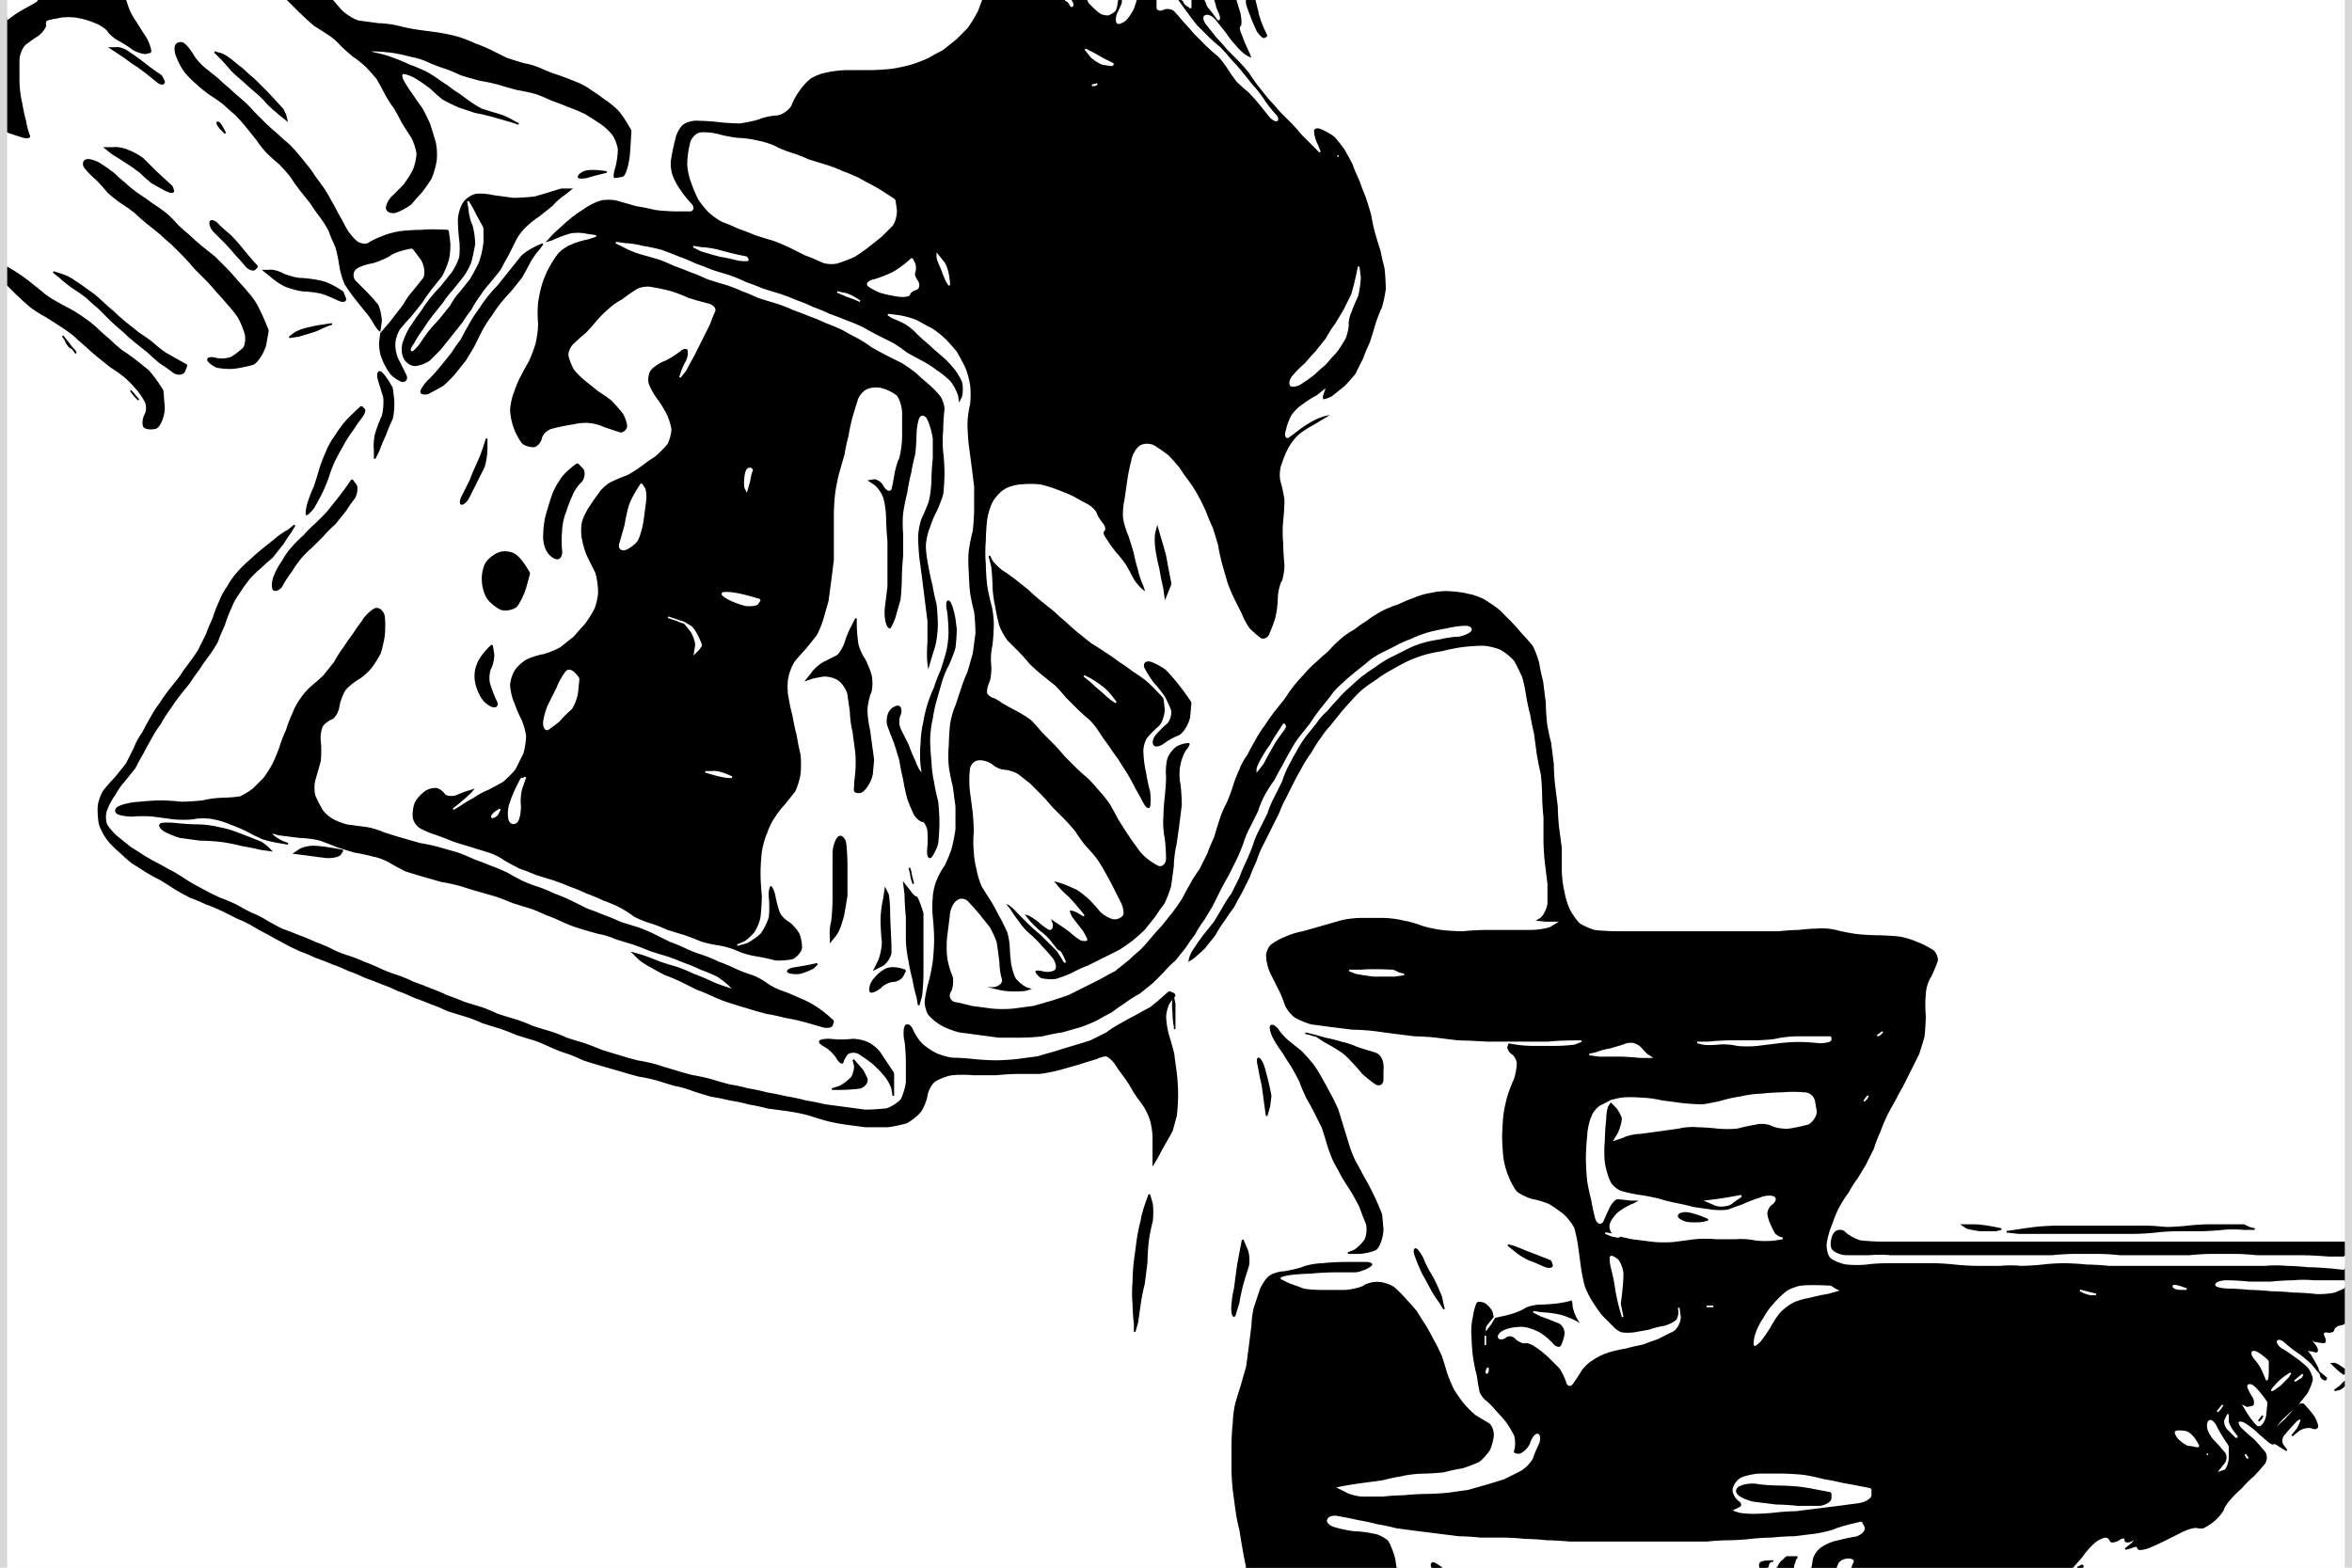 <svg viewBox="0 0 1764 1176" xmlns="http://www.w3.org/2000/svg"><g style="fill:none;fill-rule:evenodd"><path id="0" d="m0 0h1764v1176h-1764z" style="fill:#d8d8d8"/><g transform="translate(6)"><path d="m0 0h1752v1176h-1752z" style="fill:#fff"/><path d="m1752 1176v-24-18-17-18-17-17-17-8l-3 2-4 1 4-3 3-3v-2-3-1l-1-1c-1-.5-3.5-2.5-5-4l-3-3h1c.5-.5 3 .5 5 2l3 2v-9-17-8l-4 1c-2 .5-4 2.5-4 4-.5 1-3 1.5-5 1-2.5-.5-3.5 1.5-2 4 1 2 1 4 0 4-1.5 0-5-.5-7-1l-4-2 4 5c2 2.5 2.5 5 1 5-1.5-.5-4-1-5-1l-3-1 4 5c1.5 2.5 4 7 5 9l1 3 3 3c1.5 1 2.5 2.5 2 3-1 0-2.5-1-3-2l-1-3-1-1-5-6c-3-3-8.5-7.5-11-9-3-2-8-6-10-8-2.5-2-5.5-2-6 0-.5 1.5 1.5 4.5 4 6 2 1 6.5 4 9 6 2.5 1.5 7.5 5.5 10 8 2 2 4 6.5 4 9-.5 2.5-2.5 7.5-4 10-2 2.5-6 7.5-8 10-2.5 2-7 6-9 8-2.5 2-6 6.5-7 9l-3 4 3-3c1.5-2 5.5-6 8-8 2-2 6-6.5 8-9 2-2.5 5-3.5 6-2 1 1 4 4.5 6 7 2 2.5 4 7 4 9 0 1.5-2 2-4 1-2.5-1-7.5 0-10 2l-5 4 4-5c1.5-2.5 3-6 3-7-.5-1.5-3-.5-5 2-2 2-6 6.5-8 9-2 2-2.5 6-1 8l3 4-5-3c-2.5-2-5-3-5-2-.5.5-3-1-5-3-2.5-2-7-6-9-8-2.5-2-6-4.5-7-5-1.5-1-4-1.5-5-1-1.5.5-.5 3.5 2 6 2 2 6.5 6 9 8 2 2 6 6.5 8 9 2 2 2 6.5 0 9-2 2.5-6 7-8 9-2.5 2-7 6.5-9 9-2.5 2-7 6.5-9 9-2 2-4.5 6-5 8-1 2-4.5 6-7 8-2.5 2-6.5 4.5-8 5h-3c-.5-.5-3-.5-5 0-2.5.5-7.5 2.5-10 4l-12 6c-3 1.5-8.5 4-11 5-3 1-6.5 1.5-7 1-.5-.5-1-1.5-1-2-.5-.5-3 0-5 1l-4 1 5-4 4-5-5 3c-2.5 1-4.5.5-4-1 0-2-2.5-2-5 0-2.5 1.5-5.5 2-6 1-.5-1.5-2-3-3-3-1.5-.5-5.5 1-8 3-2.5 1.5-8 7.5-11 12l-7 8h2 2l2-1c1-.5 2-.5 2 0v1h12 21 18 17 18 17 17 18 17 18 16 7" id="1" style="fill:#fff;stroke:#fff;stroke-width:1.2"/><path d="m1752 1040v-3l-3 3-4 3 4-1 3-2" id="2" style="fill:#000;stroke:#000;stroke-width:1.2"/><path d="m1752 1031v-4l-3-2c-2-1.5-4.5-2.5-5-2h-1l3 3c1.5 1.5 4 3.5 5 4l1 1" id="3" style="fill:#000;stroke:#000;stroke-width:1.2"/><path d="m1752 993v-21-6l-7 3c-4 1-11.5 1.5-15 1-4-.5-12-1-16-1-4.5-.5-13-1-17-1-4-.5-12-1-16-1-4-.5-12-1-16-1-4 0-8.5-1-9-2-.5-1.5 3.5-3 8-3 4.5 0 13 .5 17 1h16c4-.5 12.5-1 17-1 4-.5 11.5-.5 15 0h15 8v-4-5l-9-1c-5-.5-14-1-18-1-4-.5-12-1-16-1-4.5-.5-12.5-.5-16 0h-15-18-17-18-16-16-17c-4.5-.5-13-1-17-1-4-.5-12.5-1-17-1-4.5 0-12.5.5-16 1-4 .5-12 1-16 1-4-.5-12-.5-16 0h-17c-4.5 0-13-.5-17-1-4-.5-12-1-16-1h-17-18c-4.5 0-12 .5-15 1-3.5.5-11 .5-15 0-4-.5-10-3-12-5-2-2.5-3-8.5-2-12 .5-3.5 2.5-10 4-13 1-3.5 3.5-9.5 5-12 1.5-3 5-8.5 7-11 1.5-3 5-8.5 7-11 1.5-2.5 4.5-7.5 6-10l6-12c1-3.5 3.5-10 5-13 1-3 3.5-9 5-12 1.5-3 4.5-8.5 6-11 1.5-3 4.5-8.5 6-11l6-12c1.5-3 4.5-9 6-12 1-3 3-9.5 4-13 .5-4 1-12 1-16-.5-4-.5-12 0-16 0-4 2-10.5 4-13 1.5-3 4-9 5-12 .5-3-1.5-7.5-4-9-3-2-9-5-12-6-3-1.5-9.5-3.5-13-4-4-.5-12.5-1-17-1-4.5 0-12.5-.5-16-1-4-.5-11.5-2-15-3-3.5-1-10.5-1.5-14-1-3.5 0-10.5.5-14 1-3.5 0-11 .5-15 1h-17-18-17-17-18-17-18c-4.5 0-12.5-.5-16-1-3.5-1-9-3.5-11-5-2-2-5.5-7-7-10-1.5-3-3.5-9.5-4-13-1-3.5-2-11.5-2-16v-17c-.5-4-1.5-11.5-2-15-.5-4-1-12-1-16-.5-4.5-1.5-12.5-2-16-.5-4-1-12-1-16-.5-4.5-1.5-12.5-2-16-1-3.5-2.5-10.5-3-14-.5-4-1-12-1-16-.5-4.5-1.5-12.5-2-16-1-3.5-2.5-10.5-3-14-1-4-3.5-10.5-5-13-2-2.5-6-7-8-9-2-2.5-6-7-8-9l-9-9c-2.5-2-7.5-5.5-10-7-3-2-9.5-4.5-13-5-3.5-1-10.5-2-14-2-3.5-.5-10.5 0-14 1-4 .5-11 2.5-14 4-3 1-9 3.5-12 5-3.5 1-9.5 3.5-12 5-3 1.5-8.5 5-11 7-2.5 1.5-7.5 5-10 7-3 1.5-8 5-10 7-2.5 2-7 6.5-9 9-2.5 2-7 6-9 8-2.5 2-7 6.5-9 9-2 2-6 6.5-8 9-2 2.5-5.5 7.5-7 10l-8 10c-2 2.5-5.5 7.5-7 10-2 2.5-5.5 8-7 11-1.5 2.5-4.5 8-6 11-2 2.5-5 8-6 11-1.5 3-4 9.5-5 13-1 3.5-3.5 10-5 13-1.5 2.5-4 8.5-5 12-1 3-3 9.5-4 13-1.5 3-4 9-5 12-1.5 3-4.5 9-6 12-2 2.5-5.5 8-7 11-1.5 2.5-4.5 8-6 11-1.5 2.5-5 7.5-7 10-2 2.5-6 7.5-8 10-2 2-6 6.5-8 9-2 2.5-6 7-8 9-2.5 2-7 6-9 8l-10 8c-3 1.5-8.5 4.5-11 6-3 1.5-9 4.5-12 6-3 1.5-9 4.5-12 6-3 1-9 3-12 4-3.5 1-10.5 3-14 4-4 .5-11.5 1.5-15 2-4 .5-12 .5-16 0-4-.5-11.5-1.5-15-2-3.5-1-10-2.5-13-3-3-1-4-4.5-2-7 1.5-3 2-9 1-12-1.5-3-3.5-10-4-14-.5-4-.5-11.5 0-15l2-16c0-4 2.5-9.5 5-11 2-2 6-1.5 8 1 2 2 6 6.5 8 9l8 10c1.5 2.5 4 8 5 11 .5 3 1.5 10.5 2 15 0 4 1 10.5 2 13 .5 2.5-3 5-7 5l-9-1 6 2c2.5 1 9 2.5 13 3 3.5.5 11 .5 15 0l7-2-6-2c-3-1.5-7-5-8-7-1-2-2.5-7-3-10-.5-3.5-1-9.5-1-12 0-3-1-9-2-12-1.5-3.5-4.5-9.5-6-12-1.5-3-4.5-8.5-6-11-2-3-5.5-8.5-7-11-1.5-3-3.5-9.5-4-13-1-3.5-2-10-2-13-.5-3.5-.5-11 0-15 0-4-.5-12-1-16-.5-4-1.5-11.5-2-15-.5-4-.5-11.5 0-15 0-3.5 3-7 6-7 2.5-.5 7.5 1 10 3 2 2 6.5 4 9 4 2.5 0 7.5 1.5 10 3 2 1.5 6.5 5 9 7 2 2 6.5 6.5 9 9 2 2 6 6.5 8 9 2 2 6.5 6.5 9 9 2 2 6 6.5 8 9 1.5 2.5 5 7.5 7 10 2 2 6 6.5 8 9 2 2.5 5.5 8 7 11 1.5 2.5 4.5 8 6 11l6 12c1.5 2.5 2.5 7 2 9-1 2-4.5 3.5-7 3-2.5-.5-7-3-9-5-2-2.5-6-7-8-9-2.5-2.5-7.5-6.5-10-8-3-1.5-9-4-12-5l-7-2 4 5c1.5 2 5.5 6 8 8 2 2 6 6.5 8 9l4 5-5-3c-3-1.5-6-2-6-1-.5 1 1 4.5 3 7 1.5 2 5 6.5 7 9 1.5 2.5 3 5.5 3 6 0 .5-2 .5-4 0-2-1-6-4-8-6-2.5-2-7.5-5.5-10-7l-6-4 2 5c.5 2.5-.5 4.5-2 4-2-1-6-4-8-6-2.5-2-6.5-4.5-8-5l-4-1 4 5c2 2.5 6.5 7 9 9 2.5 1.5 7 6 9 9l4 5 2 1c.5.5 2 3 3 5l1 3-1-1c-.5-1-2-3.5-3-5l-2-3-4-4c-2-2-6-6-8-8-2.5-2-7-6-9-8-2.5-2.5-7-7-9-9-2-2.5-5.5-5.5-7-6l-3-1 4 5c1.5 2.5 5 7.5 7 10 1.5 2.5 5.5 7 8 9 2.5 2 7 6.5 9 9 2 2 6 6.5 8 9 2 2.5 3 6.5 2 8-1.5 1.5-6 2-9 1-3.5-1-6.5-.5-6 1 0 1 2 3.5 4 5 2 1 8 1.5 12 1 3.5-1 10-3.5 13-5 2.5-1.5 8-4 11-5 3-1.5 9-4.5 12-6 3-1.5 9-4.5 12-6 2.5-1.5 7.5-5 10-7 2.5-2 7-6 9-8 2-2.5 6-7.5 8-10 1.5-2.5 5-7.5 7-10 1.5-3 4-9.5 5-13 .5-3.5 1.5-11 2-15 0-4.5 1-12.5 2-16l2-14 2-16c0-4.5-.5-12.5-1-16-1-3.5-1-10.5 0-14 .5-4 3-10 5-12 2-2.5 2.5-5 1-5-1.5-.5-6 .5-9 2-3 1.5-7 6.5-8 10-1 3-1.5 10-1 14 0 3.5-.5 11-1 15-.5 3.5-1 11-1 15-.5 4 0 12 1 16 .5 3.5 1 11 1 15 0 3.5-2.5 6-5 5-3-1.5-7.5-4.5-9-6-2-1.5-5.5-5.5-7-8-2-2.5-5.5-7.5-7-10-2-3-5.5-8.5-7-11-1.5-3-4.5-8.5-6-11-2-3-6-8-8-10-2-2.5-6-7-8-9-2.5-2-7-6-9-8l-9-9c-2-2.5-6-7-8-9l-9-9c-2-2.5-6-7-8-9-2.5-2-8-5.5-11-7-3-1.5-8.5-4.5-11-6-2.5-2-6-4-7-4-1.5-.5-3.5-2-4-3-.5-1.5.5-6 2-9 1-3 1.5-9.5 1-13-.5-3.5 0-10.5 1-14 .5-3.5 1-11.5 1-16 0-4.5-1-12-2-15-1-3.5-2.5-10.5-3-14-.5-4-1-12-1-16-.5-4.5-.5-13 0-17 0-4 .5-12 1-16 .5-4 2.5-10.5 4-13 1.5-3 5.5-7.5 8-9 2.5-2 9-4 13-4 3.5-.5 10.5-.5 14 0 3 .5 9.5 2.5 13 4 3 1 9 3.5 12 5 2.5 1.5 8 4.5 11 6 2.5 1.5 5.5 4.5 6 6 0 1 2 4.5 4 7 2 2 3 5 2 6-1.5.5-1 3.5 1 6 1.5 2.5 5 7.5 7 10 2 2 6 7 8 10 1.5 2.5 4.5 8 6 11 1.5 2.5 5 6.5 7 8l3 2-2-6c-1.5-3-3.5-9-4-12-1-3-2.5-9-3-12-1-3.5-3-10-4-13-1.5-3-3.5-9.5-4-13-.5-3.5 0-10.5 1-14 .5-3.5 1.5-10.5 2-14 .5-4 2-11.5 3-15 .5-4 3.5-9.5 6-11 2.5-2 8-2 11 0 2.5 1.5 7.5 5 10 7 2 2 6 6.5 8 9 1.5 2.5 5 7.5 7 10 2 2.5 5.5 8 7 11 1.5 2.5 4.5 8.5 6 12 1 3 3.5 9 5 12 1 3 3 9.5 4 13 .5 3.5 2 10.5 3 14 1 3.5 3 10.5 4 14 1 3 3.5 9 5 12l6 12c1 3 4 8.5 6 11 2 2 6 5.5 8 7 2 1.5 5.5.5 7-2 1.5-3 4-9.5 5-13 1-3.5 2-11 2-15 0-4.5 1.5-11 3-13 1-2 2-8 2-12-.5-4.5-1-13-1-17-.5-4-.5-12 0-16 .5-4 1-12 1-16-.5-4-2-11-3-14-1-3.5-.5-10 1-13 1-3.5 3.5-9.5 5-12 1.5-3 5.5-8 8-10 2.5-2 8-5.5 11-7l10-6 5-4-5 2c-3 .5-8.5 2.5-11 4-3 1.5-8.5 5-11 7-2.5 2-6.5 5-8 6-1.5.5-2-2-1-5 .5-3 2.5-8.5 4-11 1.5-2.5 5.5-6.5 8-8 2.5-2 8-5.5 11-7l5-4-1 3c-.5 1-.5 3 0 4 .5.5 4-.5 7-2l10-8c2-2 6-6.5 8-9l6-12c1-3 3.5-9 5-12 1-3 3-9.5 4-13 1-3.5 3.5-10 5-13 1-3 2.5-10 3-14 0-4.5-.5-12.5-1-16-1-3.5-2.5-10-3-13-1-3-3-9.5-4-13-1-3.5-2.5-10.5-3-14-1-3.5-3-10-4-13-1.5-3.5-4-10-5-13-1.5-3-4-9-5-12-1.5-3-4.5-8.5-6-11-2-3-6-8-8-10-2.5-2-8-5-11-6-3-1-5.5.5-5 3 0 2.5 1.5 7.5 3 10l2 5-4-4c-2.5-2.5-7-7-9-9-2-2.5-6-7-8-9l-9-9c-2-2.5-6-7-8-9l-8-10c-2-2.5-5.5-7.5-7-10-2-2.5-6-7-8-9l-8-8c-2-2.5-6-7-8-9l-8-10c-2-2.5-2.5-5.5-1-6 1.5-1 5 .5 7 3l8 10c1.5 2.5 5 7 7 9 1.5 2 5 5.5 7 7 2 1.5 5 3 6 3 .5 0-.5-3-2-6-1.5-3-4-9-5-12-1.5-3-2-6-1-6 1-.5 1-5.5 0-10l-3-10h-1-9-8l1 3c0 1 1 4 2 6 1 2 2 4.5 2 5l-1 1c-.5-.5-2-2.5-3-4-1.5-2-3.5-4.5-4-5-1-1-2-3-2-4l-1-2h-3-6-2v3c0 1.5-.5 2.5-1 2-1-.5-2.5-1.5-3-2-.5-.5-1-1.5-1-2l-1-1h-2-2l5 7c2.5 3.5 7 9.5 9 12l9 9c2 2 6.5 6 9 8 2 2 6 6.5 8 9 2 2 6 6.5 8 9l8 10c2 2 6 7 8 10 1.5 2.5 5 7.5 7 10 2 2 4 5 4 6-.5 1-3 0-5-2-2-2.5-6-7.5-8-10-2-2.5-6-7-8-9-2.5-2-7-6-9-8-2-2.5-5.5-7.5-7-10-1.5-2.5-5-7-7-9-2.5-2-7-6-9-8l-9-9c-2-2.5-6-7-8-9-2-2.5-5.5-6.5-7-8-2-2-6.5-2.5-9-1-2.5 1-4.5 0-4-2v-5h-8-8l-2 6c-1 2.5-4 7-6 9-2.5 2-5.5 3-6 2-1-1.5-.5-5.5 1-8 1.5-3 3-6.5 3-7v-2h-2-2v3c-.5 1.5-1.5 4-2 5-1 1-3.5 2.5-5 3-1.5 0-4-.5-5-1-1-.5-3.5-2.5-5-4-1.5-1.5-3.5-3.5-4-4l-1-2h-6-7l1 2c.5.5 1 1.5 1 2-.5.5-1.5.5-2 0-.5-1-1.5-2.5-2-3l-2-1h-11-19-18-12-3l-3 8c-2 4-6 10.5-8 13l-8 8c-2.5 2-7.5 6-10 8-3 1.5-8.5 4.5-11 6-3 1.5-9.5 4-13 5-3.5 1-10.5 2.5-14 3-4 .5-12 1-16 1h-18c-4.5 0-12.5 1-16 2-3.5.5-9.5 3-12 5-2.5 2-6.5 6.5-8 9-2 2.5-5 8-6 11-1.5 3-6.5 6.5-10 7-4 0-11 1.5-14 3-3 1-10 2.5-14 3-4.5 0-12.5-.5-16-1-4-.5-11.5-1-15-1-3.5-.5-9.5 1-12 3-2.5 2-5.5 7.5-6 11-1 3.5-2.5 10.5-3 14-1 3.5-.5 10.5 1 14 1 3 4 8.5 6 11 1.5 2.5 5.5 7.5 8 10 2 2 2 4.5 0 5h-11c-4 0-11.5-.5-15-1-4-1-11.5-2.5-15-3l-14-4c-3.5-1-10-1-13 0-3.5 1-9.5 4-12 6-2.5 1.5-7.5 5-10 7-2.5 2-7 6-9 8-2.5 2-6.5 6-8 8l-4 4 7-2c3-1.5 9.5-4 13-5 3-1 9.5-1 13 0l7 1-6 2c-3.5.5-10 2.5-13 4-3 1-8 4.5-10 7-2 2.5-5.5 8-7 11-1.5 2.5-4 8.5-5 12-1 3-2.5 10-3 14-.5 4-.5 12 0 16 0 4-1 11.5-2 15-1 3.5-3.5 10-5 13-1.5 2.5-4.5 8-6 11-1.5 2.5-4 8.5-5 12-1.5 3-3 10-3 14 0 3.5 1.5 10.5 3 14 1 3 4 8.5 6 11 2 2 7 3.5 10 3 2.5-.5 5.5-4 6-7 .5-3 4.5-6.5 8-7 3.5-1 11-2.5 15-3 3.5-1 9.5-1.5 12-1 2.5 0 8 1.5 11 3 3 1 9 3 12 4 2.5.5 5.5-2 6-5 0-3-2-8.5-4-11-2-2.5-6-7-8-9-2.5-2-7.5-5.5-10-7l-10-8c-2.5-2-6.5-6-8-8-1.5-2.5-3.5-7.5-4-10-.5-2.5 1.5-7 4-9 2-2 6.5-6 9-8 2-2 6-6.5 8-9 2-2.5 6.5-7 9-9 2-2 7-5.5 10-7 2.5-2 7.5-5.5 10-7 2.5-2 8.5-3 12-2 3.5.5 10.5 2 14 3 3.5 1 10 3.5 13 5 3 1 10 3 14 4 3.5.5 6.5 3 6 5-1 2-3 7-4 10-1.5 3-4.5 9-6 12-1.5 3-4.5 9-6 12-1.5 2.5-4.5 8-6 11l-4 5 1-3c.5-2 2.5-6.5 4-9 1.5-3 2-7.5 1-9-1-1.5-4-1-6 1-2.5 2-8 5.5-11 7-3.5 1-9 4.5-11 7-2 2-3 7.5-2 11 1 3 4 8.5 6 11 2 2.5 5.5 8 7 11 1.5 2.5 3.5 8.5 4 12 0 3-1.5 8.5-3 11-2 2.5-6.5 7-9 9-2.5 1.5-7.5 5-10 7-2.5 2-8 5.5-11 7-3 1-9 3.5-12 5-3 1.5-7.5 5.5-9 8-2 2.5-5.5 7.5-7 10-2 2.5-5 8.5-6 12-1 3.5-1 10.5 0 14 .5 3.5 2.5 10 4 13l6 12c1 3 2 10 2 14 0 3.5-1.5 10-3 13-1.5 3-5 8.5-7 11-2 2-6 6.5-8 9-2.5 2-7.5 6-10 8-2.5 1.5-8.5 4-12 5-3.5.5-10 2.5-13 4-3 1.5-7.5 5.5-9 8-2 2.5-4 8.5-4 12 0 3.5 1.5 10 3 13 1 3 3.5 9 5 12 1.5 2.5 3.5 9 4 13 0 3.5-1 10-2 13l-6 12c-2 2.5-6.5 7-9 9-2.5 1.5-8 4.5-11 6-3 1-8.5 4-11 6-3 1.5-8 4.5-10 6l-5 3 5-4c2.5-2 7-6 9-8l4-5-5 2c-2.5.5-8 2.5-11 4-3.5 1-7.5.5-8-1-1-1.5-3.5-3.5-5-4-1.5-1-6-.5-9 1-3 1.5-7.5 6-9 9-1.5 2.5-2.5 8.5-2 12 0 3 3 7.5 6 9 2.5 1.5 8.5 4 12 5 3 1 9.5 3.5 13 5 3 1 9.5 3 13 4 3 1 9.5 3 13 4 3.5 1 9.5 4 12 6 2.5 1.5 8 4.5 11 6 3 1 9.5 3.5 13 5 3 1 9.5 3 13 4 3 1 9.5 3.5 13 5 3 1 9 3.5 12 5 3 1 9 3.5 12 5 3 1 9 3.5 12 5 3 1.5 8.5 5 11 7 2.5 1.5 8.5 4 12 5 3.5 1 10 3.5 13 5 3 1 9.5 3 13 4 3 1 9.5 3.5 13 5 3 1 10 2.5 14 3 3.5.5 10 2.5 13 4 3 1.5 10 3.5 14 4 3.5.5 10.5 2 14 3 3.5.5 10.5 0 14-1 3-1.5 6.5-5.5 7-8 .5-3-.5-9-2-12-1.5-3-5.5-7.5-8-9-3-1.5-6.5-5.5-7-8-1-2.5-2.5-8.5-3-12-1-4-3-7.5-4-7-1.5.5-2.5 5-2 9 .5 4 .5 11.5 0 15-1 3.5-4 9.5-6 12-2 2-7 5.5-10 7l-7 2 5-2c2-1 6-4.5 8-7 2-2.5 4.5-8.5 5-12 .5-4 1-12 1-16-.5-4-1-12.5-1-17 0-4.5.5-12.5 1-16 .5-4 2.5-11 4-14 1-3.5 4-9.5 6-12 1.5-2.5 5-7 7-9 2-2.5 6-7.5 8-10 1.5-3 3.5-9.5 4-13 .5-4 .5-11.5 0-15-1-4-2.5-11.5-3-15-1-3.5-2.5-10.5-3-14-1-3.5-2.5-10.5-3-14-1-4-1-11.5 0-15 .5-3.5 3-9.5 5-12 2-2.5 6-7 8-9 2-2.5 6-7.5 8-10 1.5-2.5 4-8.5 5-12l4-14c.5-3.5 1.5-11 2-15l2-16v-16-18c0-4.5.5-12.5 1-16 .5-4 2-11.5 3-15 1-3.5 3-10.5 4-14 .5-3.5 2-10.5 3-14 .5-3.5 2-10.5 3-14 1-3.5 3-10 4-13 1-3.5 5-7.5 8-8 2.5-1 7.5-1 10 0 2.5.5 7.5 3 10 5 2 2 4 8.5 4 13v18c0 4-1 11.5-2 15-1.5 3-3.5 10-4 14-.5 3.5-1.5 8.5-2 10-1 1.5-3.5 0-5-3-1.5-3-5.5-5.5-8-5l-6 1 6 4c2.5 1.5 6 6.5 7 10 1 3 2 10.5 2 15 0 4 .5 12.5 1 17v17 17c-.5 4-1.5 12-2 16-.5 3.5 0 9.5 1 12 .5 2.5 2.5 4.5 4 4 1-1 3-5 4-8 1-3.5 3-10.5 4-14 .5-4 1-12 1-16 0-4.5.5-13 1-17v-16c-.5-4.5-.5-12.5 0-16 .5-4 2-11.5 3-15 .5-4 2-11.5 3-15 .5-3.5 2-10.5 3-14 .5-3.5 1-11 1-15 0-4 1-10 2-12 1-2.5 3.5-2 5 1 1.5 3 3.5 10 4 14v15c-.5 3.5-1 11.5-1 16 0 4.5-1 12.5-2 16-1 3-3.5 9-5 12-1.5 3-3 10.5-3 15 0 4 .5 12 1 16 .5 3.5 1.5 11 2 15 .5 4 1.5 12 2 16 .5 3.5 1.5 11.5 2 16v16c-.5 4-.5 12 0 16l1 7 2-7c1-3.5 3-10 4-13 1-3.5 2-11.5 2-16 0-4.5-.5-12.5-1-16-1-3.5-2.5-10.5-3-14-1-3.5-2.5-10.5-3-14-1-4-2-11.5-2-15 0-4 1.5-11 3-14 1-3.5 3.5-9.5 5-12 1.5-3 4-9.5 5-13 .5-3.5 1-11.5 1-16 0-4.5-.5-12.5-1-16-.5-4-.5-12 0-16 0-4.5.5-12.5 1-16 0-3.5-2-9-4-11-2-2.5-6.5-7-9-9-2.5-2-7-6-9-8-2.5-2-7.5-5.5-10-7l-12-6c-3-1.5-8.5-4.5-11-6-2.5-2-8-5.5-11-7-3-1.5-8.5-4.5-11-6-3-1.5-9-4-12-5-3-1.5-9-4-12-5-3.5-1.5-10-4-13-5-3-1.5-9.5-4-13-5-3.5-1-10-3-13-4-3-1.5-9-4-12-5-3-1.5-9.5-4-13-5-3.5-1-10-3-13-4-3-1.5-9-4-12-5-3.5-1.5-10-4-13-5-3-1.5-9-4-12-5-3.5-1-10.5-3-14-4-3.5-1-9.5-3.5-12-5l-6-3 7 1c3 0 9.5 1 13 2 3.5.5 10.5 2 14 3 3 1 9.5 3.5 13 5 3 1 9 3.5 12 5 3 1 9.5 3.5 13 5 3 1 9.5 3 13 4 3 1 9 3.5 12 5 3 1 9.5 3.5 13 5 3 1 9.5 3 13 4 3 1 9.5 3.5 13 5 3 1 9 3.5 12 5 3 1 9 3.5 12 5 3 1 9.5 3.5 13 5 3 1 9 3.5 12 5 2.5 1.5 8 4.5 11 6l12 6c2.5 1.5 7.5 5 10 7 2.5 1.5 8 4.5 11 6 3 1.5 8.5 5 11 7 2.5 1.5 7.5 5.5 10 8 2 2 5 7.5 6 11l1 7 3-6c1-3 1-9 0-12-1.5-3.5-5-9-7-11-2-2.5-6.5-7-9-9-2.5-2-7-6-9-8-2.5-2-7-6-9-8-2-2.5-7-6.5-10-8-3-1.5-7.5-3.5-9-4l-3-2 8 1c4 .5 11 2.5 14 4 2.5 1.5 8 4.5 11 6 2.5 1.5 7.5 5.5 10 8 2 2 6 6.5 8 9 1.5 2.5 4.5 8 6 11 1.5 3 3.5 10 4 14 .5 3.5.5 10.5 0 14-1 3.5-2 11-2 15 0 4 .5 12 1 16 .5 3.5 1.5 11 2 15 .5 4 1.5 12 2 16v17c0 4-.5 12-1 16-1 3.5-2.5 11-3 15-.5 3.5-.5 11.5 0 16 0 4 .5 12 1 16 .5 3.5 2 10.5 3 14 .5 3.5 1 11.5 1 16-.5 4-1.5 11.5-2 15-1 3.5-3 10.5-4 14-1.5 3-4 9.5-5 13l-4 12c-1.5 3-3.5 10-4 14-.5 4-1 12-1 16-.5 4-.5 12 0 16 .5 4 2 11.5 3 15 .5 3.5 1.5 11 2 15v17c-.5 4-2 11.5-3 15-1 3-3.5 9-5 12-2 2.5-5 8-6 11-1.5 3-3 9.5-3 13-.5 3.5-.5 11 0 15 .5 4 1 12.5 1 17 0 4-.5 12-1 16-.5 4-2 11.5-3 15-1 3-2.5 10-3 14-.5 3.5 1 9.5 3 12 2 2.5 7 6.5 10 8 2.5 1.5 9 4 13 5 3.5.5 11 1.5 15 2 3.5.5 11 1.5 15 2h17c4.5 0 12.5-.5 16-1 3.5-1 11-2.5 15-3 3.5-1 10.5-3 14-4 3-1 9-3.5 12-5 2.5-1.5 8-4.5 11-6 2.5-2 7.5-5.5 10-7 2.5-2 8-5.5 11-7l10-8 8-8c2-2.5 6.5-7 9-9 2-2.5 6-7.5 8-10 1.5-2.5 5-7.5 7-10 1.5-3 5-8.5 7-11l6-10c1.5-3 4.5-9 6-12 1.5-3 4.5-8.5 6-11 1.5-3 4.5-9 6-12 1.5-3 4-9 5-12 1-3.5 3.5-9.5 5-12 1.5-3 4.5-9 6-12 1-3.5 3.5-9.5 5-12 1.5-3 5-8.5 7-11 1.5-3 4.5-8.5 6-11 1.5-3 4.5-8.5 6-11 1.5-3 5-8.5 7-11l8-10c1.5-2.5 5-7.5 7-10l8-10c1.5-2.5 5.5-7 8-9 2-2 6.5-6 9-8 2.5-2 7.5-6 10-8 2-2 7-5.5 10-7 3-1.5 9-4.5 12-6 2.5-1.5 8-4 11-5 3-1.5 9.5-4 13-5 3.5-1 10.5-2.5 14-3 3.5-1 10.5-2 14-2 3 0 5 1.5 4 3-1 1.5-5.5 3.5-9 4-3.5 0-10.5 1-14 2-4 .5-11 2-14 3-3.5 1-9.5 3.5-12 5-3 1.5-9 4.5-12 6-3 1.5-8.5 5-11 7-2.5 1.5-7.5 5-10 7-2.5 2-7 6-9 8-2.5 2-7 6.5-9 9-2 2-6 6.5-8 9-2.5 2-6.5 6.5-8 9l-8 10c-2 2.5-5.5 8-7 11-1.5 2.5-4.5 8-6 11-1.5 2.5-4 8.5-5 12l-6 12c-1.5 2.5-4 8.5-5 12-1.5 3-4.5 9-6 12-1.5 2.5-4 8.5-5 12-1 3-3.5 9-5 12-1.5 3-4 9-5 12l-6 12c-2 2.5-5.5 8-7 11l-6 10-8 10c-2 2.5-5.5 7.5-7 10-2 2.5-4 7-4 9l-1 3 5-3c2.5-2 7-6 9-8 2-2.5 6-7.5 8-10 1.5-3 5-8.5 7-11 1.5-2.5 5-7.5 7-10 1.5-3 4.5-8.5 6-11l6-12c1-3 3.5-9 5-12 1-3.5 3.5-9.5 5-12l6-12c1.5-3 4.5-9 6-12 1-3 3.5-8.5 5-11 1.5-3 4.5-9 6-12 1.5-3 4.5-8.5 6-11 1.5-3 5-8.5 7-11 1.5-3 5-8.5 7-11 1.5-2.5 5-7 7-9l8-10c2-2.5 6-7 8-9 2-2.5 6.5-7 9-9 2.5-2 7.5-5.5 10-7 2.5-2 8-5.5 11-7 2.5-1.5 8-4.5 11-6 3-1.5 9.5-4 13-5 3-1 10-2.5 14-3 3.5-1 11-2.5 15-3 3.5-.5 11-1 15-1 3.5 0 10 1.5 13 3 3 1.5 8 5.5 10 8 1.5 2.5 4.5 8.5 6 12 1 3 2.5 10 3 14 .5 3.5 2 10.5 3 14 .5 3.5 2 11 3 15 .5 3.5 1.5 11 2 15 .5 3.5 2 11 3 15 .5 3.5 1 11.5 1 16 0 4 .5 12 1 16v17c0 4.5.5 13 1 17 .5 3.5 1.5 11.5 2 16v15c-.5 3.5-3 8.5-5 10l-5 3 9 1h8l-5 3c-2.5 1-9.5 2-14 2h-17-17c-4.5 0-13 .5-17 1-4.5 0-12.5-.5-16-1-4-.5-11-2-14-3-3.5-1.5-10.5-3.5-14-4-3.5-1-11-2-15-2h-18c-4.5 0-12 1-15 2l-14 4-14 4c-3.5.5-10 2.5-13 4-3 1-8.5 4-11 6-2.5 2-4.5 7-4 10 0 3 1.5 9 3 12 1.5 3 4.5 9 6 12 1.5 2.5 4 8.5 5 12 1 3 5 8 8 10 2.5 1.5 8.5 4 12 5 3.5.5 11 1.5 15 2l16 2c4 0 12 .5 16 1 3.5.5 11 1.5 15 2 4 .5 12 1.5 16 2 4 0 12 .5 16 1 4 .5 12 1.5 16 2 4 0 15.5.5 23 1h15 11 19c4-.5 12.5-1 17-1h8l-5 2c-3 .5-10.5 1-15 1h-16c-4 0-10.5-.5-13-1l-6-1-1 3c-.5 1.5 1 4.5 3 6 2 1 4 4.5 4 7 0 2.5-1 8-2 11-1.5 3-4 9.5-5 13-1 3-2.5 10-3 14-.5 4-1 12.5-1 17 0 4 .5 12 1 16 .5 4 2.5 11 4 14 1 3 4 8.5 6 11 2 2 8 5 12 6 3.5.5 10 2.5 13 4 2.5 1.5 7.5 5 10 7 2.5 2 6.5 7 8 10 1 3 2.5 10 3 14 .5 3.5 1.5 11 2 15 .5 4 2 11.5 3 15 1 3 4 9 6 12 1.5 2.5 5 7.5 7 10 2 2 6 6 8 8 1.5 2 5 4.5 7 5 2 .5 7 .5 10 0 2.5-.5 8-1.5 11-2 2.5-1 8.5-2.5 12-3 3.5-1 8-3.5 9-5 1-2 2-5 2-6l-1-3 1 7c0 3.5-2.5 8.5-5 10-3 1.5-9 4.5-12 6-3 1-8.5 3-11 4-3 .5-9.5 2-13 3-3.5.5-10 2-13 3-3.5 1-9.5 4-12 6-3 1.5-7.5 6-9 9-1.5 2.5-4.5 7-6 9-1.5 2-3.5 1-4-2-1-3-3.5-8-5-10l-8-8c-2.5-2.5-7.5-6.5-10-8-2.5-2-6.5-3.5-8-3-1.5.5-5-1-7-3-2-2.5-6-3-8-1-2 1.5-4.5 1.5-5 0-.5-1.5 2-4 5-5 3-1.5 10-2.5 14-2 4 .5 10.5 3 13 5 2.5 1.5 7 5.5 9 8 2 2 5 2.5 6 1 1-1.5 2.5-6 3-9 .5-3.5-2-8-5-9-3.5-1.5-10-4-13-5l-6-3 7 1c3.5 0 10.5 1 14 2 3.5 1 9.5 3.5 12 5l4 3-3-5c-2-3-4-8.5-4-11 0-3-1-5-2-4-1 .5-5.5 1.5-9 2-3.5.5-10.5 1-14 1-4 0-10 1.5-12 3-2 1.5-8.5 4-13 5l-9 2-3 5-3 4v-1c0-.5 1.5-2.5 3-4l3-4-1-4c-.5-2-3.5-5.5-6-7-3-1.5-6.5-1.5-7 0-1 1.5-2.5 7-3 11-1 3.5-1.5 10.5-1 14 0 3.5.5 11 1 15 .5 4 2 11.5 3 15 .5 3.5 1.5 9.5 2 12 .5 2 3 5.5 5 7 1.5 1 5 4.5 7 7 2 2 6 6.5 8 9 1.5 2 4.5 7 6 10 1 3 1 8.5 0 11-1 2 1.5 3.5 5 3 3-1 7-5 8-8 1-3.5 3.5-7 5-7 1.5 0 2 3 1 6-1.5 3-4 9-5 12-1.5 3-6 7.5-9 9l-12 6c-3 1-9.5 3-13 4-3.5 1-10.5 3-14 4-3.5.5-10.5 1.5-14 2-4 .5-12.5 1-17 1-4.5 0-13 .5-17 1-4 0-12 .5-16 1h-15c-3.5 0-9.5-1.5-12-3l-6-3 5-1c2.5-.5 9-1.5 13-2 3.5-.5 11-1.5 15-2 3.5-1 10.5-2.5 14-3 3.5-1 11.5-2 16-2 4 0 12-.5 16-1 3.5-1 10.5-2.5 14-3 3.5-1 10-3.5 13-5 2.5-2 6.5-6.5 8-9 1.5-3 3-9 3-12 0-3.5-2-8-4-9-2.5-1.5-7.5-4.5-10-6-2.5-2-7-6.5-9-9-2-2.5-5.5-7.5-7-10-1.5-3-4-9-5-12-1-3.5-3-10-4-13-1.5-3.5-4.5-9.5-6-12-1.5-3-4.5-8.5-6-11-2-3-5.5-8.5-7-11-2-2.5-6-7-8-9-2-2.5-6.5-7-9-9-2.5-2-8.5-4-12-4-3.5-.5-9.5 1-12 3-3 1.5-10 3-14 3h-17c-4.5 0-11-.5-13-1-2.5-1-8-3-11-4l-6-3c-.5-.5 3-1.5 7-2 3.5-.5 11-1 15-1 4-.5 12.5-1 17-1h17c4-.5 10-3 12-5 2-2 0-4-4-4h-17c-4.5 0-13 .5-17 1-4.5 0-12 1.5-15 3-3 1-9.5 2.5-13 3-4 0-10 2-12 4-2.5 2-6 7.5-7 11-1 3-3 9-4 12-1 3-2 10-2 14l-2 16c-.5 4-1.5 11.5-2 15l-4 14c-1 3-3 9.5-4 13-1 3.5-2 11-2 15-.5 4-1 12.5-1 17v18c0 4 .5 12 1 16 .5 3.5 1.5 11 2 15 .5 4 2 11.5 3 15 .5 3.5 2 12.5 3 18l2 10h14 22 18 17 18 17 8l-1-7c-1-4-3.5-10.5-5-13-2-2.5-7.5-5.5-11-6-4-1-12-2-16-2-4-.5-11-2-14-3-3.5-1-6-3.5-5-5 .5-2 4.5-3 8-2 3.5.5 11 2 15 3 3.5.5 10.5 2 14 3 3.5.5 10.5 2 14 3 3.5.5 11 1.5 15 2l16 2c3.5.5 11.5 1.5 16 2 4 0 12 .5 16 1h17c4 0 12.5.5 17 1 4 0 12 .5 16 1 4 0 12.5.5 17 1h17 17 17 18 17 17c4-.5 12.5-1 17-1 4 0 12-.5 16-1 4-.5 12-1 16-1 4-.5 12.5-1 17-1l16-2c3.5-.5 10-2 13-3 3-1.5 10-3.5 14-4 3.5-1 8 0 9 2 .5 2-2.5 5-6 6-3.5.5-10.5 2-14 3-3.5.5-9.5 3-12 5-3 1.5-6.5 6.5-7 10l-1 6h10 10l1-2c0-1.5 2.5-3.5 5-4 2-.5 4.5-.5 5 0 .5.5.5 2 0 3-.5 1-1 2.5-1 3h11 20 17 18 17 17 18 17 18 11 2l7-8c3-4.5 8.5-10.5 11-12 2.5-2 6.5-3.5 8-3 1 0 2.5 1.5 3 3 .5 1 3.5.5 6-1 2.5-2 5-2 5 0-.5 1.5 1.5 2 4 1l5-3-4 5-5 4 4-1c2-1 4.5-1.5 5-1 0 .5.5 1.5 1 2 .5.5 4 0 7-1 2.5-1 8-3.5 11-5l12-6c2.5-1.5 7.5-3.5 10-4 2-.5 4.5-.5 5 0h3c1.5-.5 5.5-3 8-5 2.5-2 6-6 7-8 .5-2 3-6 5-8 2-2.5 6.5-7 9-9 2-2.5 6.5-7 9-9 2-2 6-6.5 8-9 2-2.5 2-7 0-9-2-2.5-6-7-8-9-2.5-2-7-6-9-8-2.5-2.5-3.5-5.5-2-6 1-.5 3.5 0 5 1 1 .5 4.5 3 7 5 2 2 6.5 6 9 8 2 2 4.5 3.5 5 3 0-1 2.5 0 5 2l5 3-3-4c-1.5-2-1-6 1-8 2-2.5 6-7 8-9 2-2.5 4.5-3.5 5-2 0 1-1.5 4.5-3 7l-4 5 5-4c2.5-2 7.5-3 10-2 2 1 4 .5 4-1 0-2-2-6.5-4-9-2-2.5-5-6-6-7-1-1.5-4-.5-6 2-2 2.5-6 7-8 9-2.5 2-6.5 6-8 8l-3 3 3-4c1-2.5 4.5-7 7-9 2-2 6.5-6 9-8l8-10c1.5-2.5 3.5-7.5 4-10 0-2.5-2-7-4-9-2.5-2.5-7.5-6.5-10-8-2.5-2-7-5-9-6-2.5-1.5-4.5-4.5-4-6 .5-2 3.5-2 6 0 2 2 7 6 10 8 2.5 1.5 8 6 11 9l5 6-1-3c-1-2-3.5-6.5-5-9l-4-5 3 1c1 0 3.5.5 5 1 1.5 0 1-2.5-1-5l-4-5 4 2c2 .5 5.5 1 7 1 1 0 1-2 0-4-1.5-2.5-.5-4.5 2-4 2 .5 4.5 0 5-1 0-1.5 2-3.5 4-4l4-1" id="4" style="fill:#000;stroke:#000;stroke-width:1.2"/><path d="m1752 966v-5h-8-15c-3.5-.5-11-.5-15 0-4.5 0-13 .5-17 1h-16c-4-.5-12.5-1-17-1-4.5 0-8.5 1.5-8 3 .5 1 5 2 9 2 4 0 12 .5 16 1 4 0 12 .5 16 1 4 0 12.5.5 17 1 4 0 12 .5 16 1 3.5.5 11 0 15-1l7-3" id="5" style="fill:#fff;stroke:#fff;stroke-width:1.2"/><path d="m1752 952v-10h-11c-5.5-.5-15.5-1-20-1h-17-17c-4.5-.5-13-1-17-1h-17c-4.5 0-13 .5-17 1h-17-18-17c-4-.5-12-1-16-1h-18c-4.5 0-13 .5-17 1h-17-17-17-18-17-18-17c-4-.5-12-.5-16 0h-17c-4.5 0-10-2.5-11-5-1-3 0-8.5 2-11 2-2.5 6-2.5 8 0 2 2 7.5 5 11 6 3.5.5 11.5 1 16 1h18 17 18 17 17 18 17 18 17 17 18 17 18 17 17 18 17 18 21 12v-13-23-17-17-18-17-18-17-17-18-17-18-17-17-18-17-18-17-17-18-17-18-17-17-18-17-18-17-17-18-17-18-17-17-18-17-18-17-17-18-17-18-17-17-18-17-18-17-17-18-17-18-17-9h-8-18-17-18-17-17-18-17-18-17-17-18-17-18-17-17-18-17-18-17-17-18-17-18-17-17-18-17-18-17-17-18-17-18-17-17-18-17-18-17-17-18-17-18-17-17-17-9l2 8c.5 3.5 2.5 10 4 13 1.5 3 2 6.5 1 7-1 0-3.5-2.5-5-5-1.5-3-4-9-5-12-1.5-3.5-3-8-3-9v-2h-3-4l3 10c1 4.5 1 9.5 0 10-1 0-.5 3 1 6 1 3 3.5 9 5 12 1.5 3 2.5 6 2 6-1 0-4-1.5-6-3-2-1.5-5.5-5-7-7-2-2-5.5-6.5-7-9l-8-10c-2-2.5-5.5-4-7-3-1.5.5-1 3.5 1 6l8 10c2 2 6 6.5 8 9l8 8c2 2 6 6.5 8 9 1.5 2.5 5 7.5 7 10l8 10c2 2 6 6.5 8 9l9 9c2 2 6 6.5 8 9l9 9 4 4-2-5c-1.5-2.5-3-7.5-3-10-.5-2.5 2-4 5-3 3 1 8.5 4 11 6 2 2 6 7 8 10 1.5 2.5 4.5 8 6 11 1 3 3.5 9 5 12 1 3 3.5 9.5 5 13 1 3 3 9.5 4 13 .5 3.5 2 10.5 3 14 1 3.5 3 10 4 13 .5 3 2 9.5 3 13 .5 3.5 1 11.5 1 16-.5 4-2 11-3 14-1.5 3-4 9.5-5 13-1 3.5-3 10-4 13-1.5 3-4 9-5 12l-6 12c-2 2.5-6 7-8 9l-10 8c-3 1.5-6.5 2.5-7 2-.5-1-.5-3 0-4l1-3-5 4c-3 1.5-8.5 5-11 7-2.5 1.5-6.5 5.5-8 8-1.5 2.5-3.5 8-4 11-1 3-.5 5.5 1 5 1.5-1 5.5-4 8-6 2.5-2 8-5.5 11-7 2.5-1.5 8-3.5 11-4l5-2-5 4-10 6c-3 1.5-8.5 5-11 7-2.5 2-6.5 7-8 10-1.5 2.5-4 8.5-5 12-1.5 3-2 9.5-1 13 1 3 2.5 10 3 14 0 4-.5 12-1 16-.5 4-.5 12 0 16 0 4 .5 12.5 1 17 0 4-1 10-2 12-1.5 2-3 8.5-3 13 0 4-1 11.5-2 15-1 3.5-3.5 10-5 13-1.5 2.5-5 3.5-7 2-2-1.5-6-5-8-7-2-2.5-5-8-6-11l-6-12c-1.5-3-4-9-5-12l-4-14c-1-3.5-2.5-10.5-3-14-1-3.5-3-10-4-13-1.5-3-4-9-5-12-1.5-3.5-4.5-9.5-6-12-1.5-3-5-8.5-7-11-2-2.5-5.5-7.5-7-10-2-2.5-6-7-8-9-2.5-2-7.5-5.5-10-7-3-2-8.5-2-11 0-2.5 1.5-5.5 7-6 11-1 3.5-2.5 11-3 15l-2 14c-1 3.5-1.5 10.5-1 14 .5 3.5 2.5 10 4 13 1 3 3 9.5 4 13 .5 3 2 9 3 12 .5 3 2.5 9 4 12l2 6-3-2c-2-1.5-5.5-5.5-7-8-1.5-3-4.5-8.5-6-11-2-3-6-8-8-10-2-2.5-5.5-7.5-7-10-2-2.5-2.5-5.5-1-6 1-1 0-4-2-6-2-2.5-4-6-4-7-.5-1.5-3.5-4.5-6-6-3-1.5-8.5-4.5-11-6-3-1.5-9-4-12-5-3.5-1.5-10-3.5-13-4-3.5-.5-10.5-.5-14 0-4 0-10.5 2-13 4-2.5 1.5-6.5 6-8 9-1.5 2.5-3.5 9-4 13-.5 4-1 12-1 16-.5 4-.5 12.5 0 17 0 4 .5 12 1 16 .5 3.5 2 10.5 3 14 1 3 2 10.5 2 15 0 4.5-.5 12.5-1 16-1 3.5-1.5 10.5-1 14 .5 3.5 0 10-1 13-1.5 3-2.5 7.5-2 9 .5 1 2.5 2.5 4 3 1 0 4.5 2 7 4 2.5 1.5 8 4.5 11 6 3 1.5 8.5 5 11 7 2 2 6 6.5 8 9l9 9c2 2 6 6.5 8 9l9 9c2 2 6.5 6 9 8 2 2 6 6.5 8 9 2 2 6 7 8 10 1.5 2.5 4.5 8 6 11 1.5 2.5 5 8 7 11 1.5 2.5 5 7.5 7 10 1.5 2.5 5 6.5 7 8 1.5 1.5 6 4.5 9 6 2.5 1 5-1.5 5-5 0-4-.5-11.5-1-15-1-4-1.5-12-1-16 0-4 .5-11.5 1-15 .5-4 1-11.5 1-15-.5-4 0-11 1-14 1-3.5 5-8.5 8-10 3-1.5 7.5-2.5 9-2 1.5 0 1 2.5-1 5-2 2-4.5 8-5 12-1 3.5-1 10.5 0 14 .5 3.5 1 11.5 1 16l-2 16-2 14c-1 3.5-2 11.5-2 16-.5 4-1.5 11.5-2 15-1 3.5-3.5 10-5 13-2 2.5-5.5 7.5-7 10l-8 10c-2 2-6.5 6-9 8-2.5 2-7.5 5.5-10 7l-12 6-12 6c-3 1-8.5 3.5-11 5-3 1.5-9.5 4-13 5-4 .5-10 0-12-1-2-1.5-4-4-4-5-.5-1.5 2.5-2 6-1 3 1 7.5.5 9-1 1-1.5 0-5.5-2-8-2-2.5-6-7-8-9-2-2.5-6.5-7-9-9-2.5-2-6.5-6.5-8-9-2-2.5-5.5-7.5-7-10l-4-5 3 1c1.5.5 5 3.5 7 6l9 9c2 2 6.5 6 9 8l8 8 4 4-4-5c-2-3-6.5-7.5-9-9-2.5-2-7-6.5-9-9l-4-5 4 1c1.5.5 5.5 3 8 5 2 2 6 5 8 6 1.5.5 2.5-1.5 2-4l-2-5 6 4c2.5 1.5 7.5 5 10 7 2 2 6 5 8 6 2 .5 4 .5 4 0 0-.5-1.5-3.5-3-6-2-2.5-5.5-7-7-9-2-2.5-3.5-6-3-7 0-1 3-.5 6 1l5 3-4-5c-2-2.5-6-7-8-9-2.5-2-6.5-6-8-8l-4-5 7 2c3 1 9 3.5 12 5 2.5 1.5 7.5 5.5 10 8 2 2 6 6.5 8 9 2 2 6.5 4.5 9 5 2.5.5 6-1 7-3 .5-2-.5-6.5-2-9l-6-12c-1.5-3-4.5-8.5-6-11-1.5-3-5-8.5-7-11-2-2.5-6-7-8-9-2-2.5-5.5-7.5-7-10-2-2.5-6-7-8-9l-9-9c-2-2.5-6-7-8-9l-9-9c-2.5-2-7-5.5-9-7-2.5-1.5-7.5-3-10-3-2.5 0-7-2-9-4-2.5-2-7.5-3.5-10-3-3 0-6 3.5-6 7-.5 3.5-.5 11 0 15 .5 3.5 1.5 11 2 15 .5 4 1 12 1 16-.5 4-.5 11.5 0 15 0 3 1 9.5 2 13 .5 3.5 2.5 10 4 13 1.5 2.5 5 8 7 11 1.5 2.5 4.5 8 6 11 1.5 2.5 4.5 8.5 6 12 1 3 2 9 2 12 0 2.5.5 8.5 1 12 .5 3 2 8 3 10 1 2 5 5.5 8 7l6 2-7 2c-4 .5-11.5.5-15 0-4-.5-10.5-2-13-3l-6-2 9 1c4 0 7.5-2.5 7-5-1-2.5-2-9-2-13-.5-4.5-1.5-12-2-15-1-3-3.5-8.5-5-11l-8-10c-2-2.5-6-7-8-9-2-2.5-6-3-8-1-2.5 1.5-5 7-5 11l-2 16c-.5 3.5-.5 11 0 15 .5 4 2.5 11 4 14 1 3 .5 9-1 12-2 2.5-1 6 2 7 3 .5 9.5 2 13 3 3.5.5 11 1.5 15 2 4 .5 12 .5 16 0 3.5-.5 11-1.5 15-2l14-4 12-4c3-1.5 9-4.5 12-6l12-6c2.5-1.5 8-4.5 11-6l10-8c2-2 6.5-6 9-8 2-2 6-6.5 8-9 2-2.5 6-7 8-9l8-10c2-2.5 5.5-7.5 7-10 1.5-3 4.5-8.5 6-11 1.5-3 5-8.5 7-11l6-12c1-3 3.5-9 5-12 1-3.5 3-10 4-13 1-3.5 3.5-9.5 5-12 1.5-3 4-9.5 5-13 1-3.5 3.5-10 5-13 1-3 4-8.5 6-11 1.5-3 4.5-8.5 6-11 1.5-3 5-8.5 7-11 1.5-2.5 5-7.5 7-10l8-10c1.5-2.5 5-7.5 7-10 2-2.5 6-7 8-9 2-2.5 6.5-7 9-9 2-2 6.5-6 9-8 2-2.5 6.5-7 9-9 2-2 7-5.5 10-7 2.5-2 7.5-5.5 10-7 2.5-2 8-5.5 11-7 2.5-1.5 8.5-4 12-5 3-1.5 9-4 12-5 3-1.5 10-3.5 14-4 3.5-1 10.5-1.5 14-1 3.5 0 10.5 1 14 2 3.5.5 10 3 13 5 2.5 1.5 7.5 5 10 7l9 9c2 2 6 6.5 8 9 2 2 6 6.5 8 9 1.5 2.5 4 9 5 13 .5 3.5 2 10.5 3 14 .5 3.5 1.5 11.5 2 16 0 4 .5 12 1 16 .5 3.5 2 10.5 3 14 .5 3.5 1.5 11.5 2 16 0 4 .5 12 1 16 .5 3.5 1.5 11.5 2 16 0 4 .5 12 1 16 .5 3.5 1.5 11 2 15v17c0 4.5 1 12.5 2 16 .5 3.5 2.5 10 4 13 1.5 3 5 8 7 10 2 1.5 7.5 4 11 5 3.5.5 11.5 1 16 1h18 17 18 17 17 18 17c4-.5 11.5-1 15-1 3.5-.5 10.5-1 14-1 3.5-.5 10.5 0 14 1 3.5 1 11 2.5 15 3 3.5.5 11.5 1 16 1 4.5 0 13 .5 17 1 3.5.5 10 2.5 13 4 3 1 9 4 12 6 2.5 1.5 4.5 6 4 9-1 3-3.5 9-5 12-2 2.5-4 9-4 13-.5 4-.5 12 0 16 0 4-.5 12-1 16-1 3.5-3 10-4 13l-6 12-6 12c-1.5 2.5-4.5 8-6 11-1.5 2.5-4.5 8-6 11-1.5 3-4 9-5 12-1.5 3-4 9.5-5 13l-6 12-6 10c-2 2.5-5.5 8-7 11-2 2.5-5.5 8-7 11-1.5 2.5-4 8.5-5 12-1.5 3-3.5 9.5-4 13-1 3.5 0 9.5 2 12 2 2 8 4.5 12 5 4 .5 11.5.5 15 0 3-.5 10.5-1 15-1h18 17c4 0 12 .5 16 1 4 .5 12.5 1 17 1h17c4-.5 12-.5 16 0 4 0 12-.5 16-1 3.5-.5 11.5-1 16-1 4.5 0 13 .5 17 1 4 0 12.5.5 17 1h17 16 16 18 17 18 15c3.5-.5 11.5-.5 16 0 4 0 12 .5 16 1 4 0 13 .5 18 1l9 1" id="6" style="fill:#fff;stroke:#fff;stroke-width:1.2"/><path d="m1752 942v-10h-12-21-18-17-18-17-17-18-17-18-17-17-18-17-18-17-17-18-17-18c-4.5 0-12.5-.5-16-1-3.5-1-9-4-11-6-2-2.5-6-2.5-8 0-2 2.5-3 8-2 11 1 2.5 6.5 5 11 5h17c4-.5 12-.5 16 0h17 18 17 18 17 17 17c4-.5 12.5-1 17-1h18c4 0 12 .5 16 1h17 18 17c4-.5 12.5-1 17-1h17c4 0 12.5.5 17 1h17 17c4.5 0 14.5.5 20 1h11" id="7" style="fill:#000;stroke:#000;stroke-width:1.2"/><path d="m1739 1034l-6-5 1 1 1 3c.5 1 2 2 3 2l1-1" id="8" style="fill:#000;stroke:#000;stroke-width:1.2"/><path d="m1721 1031l-6 5 2-1c.5-.5 2-1.5 3-2l1-2" id="9" style="fill:#fff;stroke:#fff;stroke-width:1.2"/><path d="m1712 1030c-5 3-9 6.5-11 9-2 2-3.5 4-3 4 .5 0 3.5-2 6-4 2-2 5-5 6-6l2-3" id="A" style="fill:#fff;stroke:#fff;stroke-width:1.2"/><path d="m1695 1021c-6.5-6-10-7.5-11-7-1.5 0-1 2.5 1 5 2 2 5 6.5 6 9 1 2.5 2.5 6 3 7 .5.5 1-2.5 1-6v-8" id="B" style="fill:#fff;stroke:#fff;stroke-width:1.2"/><path d="m1694 1052c-4.5-6.5-8-10.5-10-12-2-1.5-4-1.5-4 0 0 1 2 5 4 8 1.5 2.5 1.5 6 0 7-1.5.5-4 1-5 1l-2-1 3 5c1.5 2.5 5 7 7 9 2 1.5 5-2 6-7l1-10" id="C" style="fill:#fff;stroke:#fff;stroke-width:1.2"/><path d="m1691 1062l-3 4 2-2 1-2" id="D" style="fill:#000;stroke:#000;stroke-width:1.2"/><path d="m1677 919h-26c-4.5 0-12.5.5-16 1-4 .5-12 1-16 1-4.5-.5-12.5-1-16-1h-15-17-17-17c-4.5 0-13 .5-17 1-4 .5-11 1.5-14 2l-7 1 9 1h17 17 17 18 17c4.5 0 13-.5 17-1 3.5-.5 11.5-1 16-1h17c4.5 0 13-.5 17-1 3.5-.5 11.5-.5 16 0h8l-4-1-4-2" id="E" style="fill:#000;stroke:#000;stroke-width:1.2"/><path d="m1680 1094l-2-3 1 2 1 1" id="F" style="fill:#fff;stroke:#fff;stroke-width:1.2"/><path d="m1672 1078c-5-6-7-10-7-12v-5l-2 4c-1 2 .5 6 3 8 2 2 4.5 4.5 5 5h1" id="G" style="fill:#fff;stroke:#fff;stroke-width:1.2"/><path d="m1665 1085c-5-7.5-8-12.5-9-15-1.5-3-4-5-5-4-1 .5-1.5 3-1 5 0 2 2.5 6.5 5 9 2 2 6 6.5 8 9 2 2 2 6.5 0 9l-4 5 3-1c1.5-1 3-5.5 3-9v-8" id="H" style="fill:#fff;stroke:#fff;stroke-width:1.2"/><path d="m1661 1054l-4 5 2-2 2-3" id="I" style="fill:#fff;stroke:#fff;stroke-width:1.2"/><path id="J" d="m1650 1091h-1 1" style="fill:#fff;stroke:#fff;stroke-width:1.2"/><path d="m1643 1085c-3.5-7.5-7.5-10.5-10-11-3-.5-6.5-.5-7 0-1 0 0 2.5 2 5 2 2 5.5 4.5 7 5 1.5 0 4.5.5 6 1h2" id="K" style="fill:#fff;stroke:#fff;stroke-width:1.2"/><path d="m1634 967c-8-3-10.5-3-10-2 0 1 2.5 2 5 2h5" id="L" style="fill:#fff;stroke:#fff;stroke-width:1.2"/><path d="m1566 971l-12-3 2 1c.5.5 3.5 1.5 6 2h4" id="M" style="fill:#fff;stroke:#fff;stroke-width:1.2"/><path d="m1556 1174l-4 2h2 2v-1-1" id="N" style="fill:#000;stroke:#000;stroke-width:1.2"/><path d="m1495 922c-9-2-16-3-20-3h-9l3 2c1 .5 6 1.5 10 2h12l4-1" id="O" style="fill:#000;stroke:#000;stroke-width:1.2"/><path d="m1406 774l-4 3 2-1 2-2" id="P" style="fill:#fff;stroke:#fff;stroke-width:1.2"/><path d="m1390 1142c-11 2.5-18 4.5-21 6-3 1-9.5 2.5-13 3l-16 2c-4.5 0-13 .5-17 1-4 0-12 .5-16 1-4 .5-12 1-16 1-4.5 0-13 .5-17 1h-17-17-18-17-17-17c-4.5-.5-13-1-17-1-4-.5-12-1-16-1-4.5-.5-13-1-17-1h-17c-4-.5-12-1-16-1-4.5-.5-12.5-1.5-16-2l-16-2c-4-.5-11.5-1.5-15-2-3.5-1-10.5-2.5-14-3-3.5-1-10.5-2.5-14-3-4-1-11.5-2.5-15-3-3.5-1-7.5 0-8 2-1 1.5 1.5 4 5 5 3 1 10 2.5 14 3 4 0 12 1 16 2 3.5.5 9 3.5 11 6 1.5 2.5 4 9 5 13l1 7h8 13 5v-1c-.5-.5-.5-1.5 0-2 0-1 2-.5 4 1l3 2h12 20 17 18 17 17 18 17 18 17 17 18 17 13 3v-1c-.5-1 0-2.5 1-3 1-.5 4-1 6-1h3-1c-.5 0-1.5.5-2 1-.5.5-1 2-1 3l-1 1h4 4l1-1c0-.5.5-1.5 1-2 0-.5 1.5-2 3-3 1-1.5 2.5-2.5 3-2h4c1.5 0 2.5.5 2 1-.5.5-1 2-1 3-.5.5-1 2-1 3v1h5 7 1l1-6c.5-3.5 4-8.5 7-10 2.5-2 8.5-4.5 12-5 3.5-1 10.5-2.5 14-3 3.5-1 6.5-4 6-6l-2-4" id="Q" style="fill:#fff;stroke:#fff;stroke-width:1.2"/><path d="m1397 1117c-10.5-2-17.5-3.5-21-4-4-1-11.5-2.5-15-3-3.5-1-10.5-2.5-14-3-4-.5-12.5-1-17-1h-16c-4 0-11 1.5-14 3-3 1.5-6 6-6 9 0 2.5 2.5 6.5 5 8 2 1.5 2 4 0 5l-4 2 3 1c1 .5 6.5 1 11 1 4.5 0 13-.5 17-1 3.5-.5 11-1 15-1 4-.5 12-1.5 16-2 4-.5 12-1.5 16-2 3.5-.5 11-1.5 15-2 4-.5 8.5-3 9-5v-5" id="R" style="fill:#fff;stroke:#fff;stroke-width:1.2"/><path d="m1395 822l-3 4 2-2 1-2" id="S" style="fill:#fff;stroke:#fff;stroke-width:1.2"/><path d="m1384 1171c-1.5-1.5-4-1.5-6-1-2.5.5-5 2.5-5 4l-1 2h5 5c0-.5.5-2 1-3l1-2" id="T" style="fill:#fff;stroke:#fff;stroke-width:1.2"/><path d="m1367 965c-10.5-.5-18-.5-22 0-4 .5-10 3-12 5-2.5 2-7 6.5-9 9-2 2-5.5 7-7 10-2 2.5-5 8.5-6 12-1 3-1.5 7-1 8 0 .5 2-1 4-3 2-2.5 5.5-7.5 7-10 1.5-3 5-8.5 7-11 2-2.5 7-6.5 10-8 2.5-1.5 9-3.5 13-4 3.5-1 10.5-2.5 14-3l7-2-2-1-3-2" id="U" style="fill:#fff;stroke:#fff;stroke-width:1.2"/><path d="m1367 1120c-10.5-2-18-3.5-22-4-4-.5-12-1-16-1-4.5 0-12.5-.5-16-1-3.5-1-10-.5-13 1-3.5 1-4.5 4-2 6 2 2 8 4.5 12 5l16 2c4 0 12 .5 16 1h17c4-.5 8-3 8-5v-4" id="V" style="fill:#000;stroke:#000;stroke-width:1.2"/><path d="m1367 778h-26c-4.5 0-12.5 1-16 2-3.5.5-11 1-15 1h-18c-4.5 0-13 .5-17 1h-8l4 1c2 .5 8 .5 12 0 3.5-.5 10.5 0 14 1 3.5.5 11 .5 15 0 4-.5 12-1.5 16-2 3.5-.5 11-1 15-1 4 0 12 .5 16 1 4 0 8-1 8-2v-2" id="W" style="fill:#fff;stroke:#fff;stroke-width:1.2"/><path d="m1355 828c-.5-6-4.5-8-8-8-4-.5-12-.5-16 0-4 0-12 .5-16 1-4 0-11.5 1-15 2-4 .5-11 2-14 3-3.5 1-11 2.5-15 3-4.5 0-12.5-.5-16-1-4-.5-11.5-1.5-15-2-3.5-1-11-2-15-2-4.5-.5-12-.5-15 0-3.5.5-7 1.5-7 2h-1l4 4c2 2 4.5 6.5 5 9 0 2.5-1.5 8-3 11l-3 5 6-2c2.5-1.5 9-3 13-3 4-.5 11.5-1.5 15-2l14-2c3.5-1 10.5-1.5 14-1 3.5 0 11 .5 15 1 4 .5 11.5.5 15 0 3.5-1 10.5-2.5 14-3 3-1 9-.5 12 1 2.5 1.5 9 2.5 13 2 3.5-.5 10.5-2 14-3 3-1.5 6-6 6-9l-1-6" id="X" style="fill:#fff;stroke:#fff;stroke-width:1.2"/><path d="m1342 1168h-7c-.5-.5-2 .5-3 2-1.5 1-3 2.5-3 3-.5.5-1 1.5-1 2l-1 1h6 6v-1c0-1 .5-2.5 1-3 0-1 .5-2.5 1-3l1-1" id="Y" style="fill:#000;stroke:#000;stroke-width:1.2"/><path d="m1325 926c-4.5-8-6-13-6-15-.5-2.5 1.5-6.5 4-8 2.5-2 3-4.5 1-5-2-1-7-.5-10 1-3.5 1-10 3.5-13 5-3 1-8.5 3-11 4-3 .5-9 .5-12 0l-14-2c-3.5-1-10-2.5-13-3-3-.5-9-2-12-3-3.5-1-11-2.5-15-3-4-.5-11-2-14-3-3.5-1-8-5-9-8-1.5-3-3.5-10-4-14-.5-4-.5-12 0-16 0-4 .5-12 1-16 0-4.5 1-10 2-11l2-3-6 3c-3 1-7 5.5-8 9-1.5 3-3 10-3 14-.5 4-1 12.5-1 17 0 4.5.5 13 1 17 .5 3.5 2 10.5 3 14 .5 3.5 2 10.5 3 14 1 3.5 3.5 4.5 5 2 1-2.5 3.5-8 5-11 1.5-3 4.5-6 6-6 1 0 6 .5 10 1h8l-5 3c-3 1-8.5 4-11 6-2.5 1.5-6 6-7 9-1 3 .5 7 3 8l4 1 9 2 16 2c4 .5 12 .5 16 0 3.5-.5 11-1.5 15-2 4-.5 12-.5 16 0h15c3.5-.5 11 0 15 1 3.5.5 10.5.5 14 0l6-1-3-1-3-2" id="Z" style="fill:#fff;stroke:#fff;stroke-width:1.2"/><path d="m1324 1171c-5 0-8 .5-9 1-1 .5-1.5 2-1 3v1h3 2l1-1c0-1 .5-2.5 1-3 .5-.5 1.5-1 2-1h1" id="a" style="fill:#000;stroke:#000;stroke-width:1.2"/><path d="m1300 897c-8 1.5-14.5 2.5-18 3l-8 1 7 3c3 1 8.5.5 11-1 2.5-2 6-4.5 7-5l1-1" id="b" style="fill:#fff;stroke:#fff;stroke-width:1.2"/><path id="c" d="m1279 980h-5 3 2" style="fill:#fff;stroke:#fff;stroke-width:1.2"/><path d="m1275 915c-6.5-3-12-4.5-15-5-3.5-.5-7 .5-7 2-.5 1 2.5 3 6 4 3.5.5 9.5.5 12 0l4-1" id="d" style="fill:#000;stroke:#000;stroke-width:1.2"/><path d="m1253 981c1 4 0 7-1 9-1 1.5-5.5 4-9 5-3.5.5-9.5 2-12 3-3 .5-8.5 1.5-11 2-3 .5-8 .5-10 0-2-.5-5.5-3-7-5l-8-8c-2-2.5-5.5-7.5-7-10-2-3-5-9-6-12-1-3.5-2.5-11-3-15-.5-4-1.5-11.5-2-15-.5-4-2-11-3-14-1.5-3-5.5-8-8-10-2.5-2-7.5-5.5-10-7-3-1.5-9.5-3.5-13-4-4-1-10-4-12-6-2-2.5-5-8-6-11-1.5-3-3.5-10-4-14-.5-4-1-12-1-16 0-4.5.5-13 1-17 .5-4 2-11 3-14 1-3.5 3.5-10 5-13 1-3 2-8.5 2-11 0-2.5-2-6-4-7-2-1.5-3.5-4.5-3-6l1-3h-15c-7.5-.5-19-1-23-1-4-.5-12-1.5-16-2-4-.5-12-1-16-1l-16-2c-4-.5-11.5-1.5-15-2-4-.5-12-1-16-1-4-.5-12-1.5-16-2-4-.5-11.5-1.5-15-2-3.5-1-9.5-3.5-12-5-3-2-7-7-8-10-1-3.5-3.5-9.5-5-12-1.5-3-4.5-9-6-12-1.5-3-3-9-3-12-.5-3 1.5-8 4-10 2.5-2 8-5 11-6 3-1.5 9.5-3.5 13-4l14-4 14-4c3-1 10.5-2 15-2h18c4 0 11.5 1 15 2 3.5.5 10.5 2.5 14 4 3 1 10 2.5 14 3 3.5.5 11.5 1 16 1 4-.5 12.5-1 17-1h17 17c4.5 0 11.5-1 14-2l5-3h-8l-9-1 5-3c2-1.5 4.5-6.5 5-10v-15c-.5-4.5-1.5-12.5-2-16-.5-4-1-12.5-1-17v-17c-.5-4-1-12-1-16 0-4.5-.5-12.5-1-16-1-4-2.5-11.5-3-15-.5-4-1.5-11.5-2-15-1-4-2.5-11.5-3-15-1-3.5-2.5-10.5-3-14-.5-4-2-11-3-14-1.5-3.5-4.5-9.5-6-12-2-2.5-7-6.5-10-8-3-1.5-9.5-3-13-3-4 0-11.5.5-15 1-4 .5-11.5 2-15 3-4 .5-11 2-14 3-3.5 1-10 3.5-13 5-3 1.5-8.5 4.5-11 6-3 1.5-8.5 5-11 7-2.5 1.5-7.5 5-10 7-2.5 2-7 6.5-9 9-2 2-6 6.5-8 9-2 2.5-6 7.5-8 10-2 2-5.5 6.5-7 9-2 2.5-5.5 8-7 11-2 2.5-5.5 8-7 11-1.5 2.5-4.5 8-6 11-1.5 3-4.5 9-6 12-1.5 2.5-4 8-5 11-1.5 3-4.5 9-6 12-1.5 3-4.5 9-6 12-1.5 2.5-4 8.5-5 12-1.5 3-4 9-5 12l-6 12c-1.5 2.5-4.5 8-6 11-2 2.5-5.5 7.5-7 10-2 2.5-5.5 8-7 11-2 2.5-6 7.5-8 10-2 2-6.5 6-9 8l-5 3 1-3c0-2 2-6.5 4-9 1.5-2.5 5-7.5 7-10 2-2.5 6-7.5 8-10 1.5-2.5 4.5-7.5 6-10 1.5-3 5-8.5 7-11 1.5-3 4.5-9 6-12 1-3 3.5-9 5-12 1.5-3 4-9 5-12 1-3.5 3.5-9.5 5-12 1.5-3 4.5-9 6-12 1-3.5 3.5-9.5 5-12l6-12c1-3.5 3.5-9.5 5-12 1.5-3 4.5-8.5 6-11 1.5-3 5-8.5 7-11l8-10c1.5-2.5 5.5-7 8-9 2-2.5 6-7 8-9 2-2.5 6.5-7 9-9 2-2 6.5-6 9-8 2.5-2 7.5-5.5 10-7 2.5-2 8-5.5 11-7 3-1.5 9-4.5 12-6 2.5-1.5 8.5-4 12-5 3-1 10-2.5 14-3 3.5-1 10.5-2 14-2 3.5-.5 8-2.5 9-4 1-1.5-1-3-4-3-3.5 0-10.5 1-14 2-3.5.5-10.5 2-14 3-3.5 1-10 3.5-13 5-3 1-8.5 3.5-11 5-3 1.5-9 4.5-12 6-3 1.5-8 5-10 7-2.5 2-7.5 6-10 8-2.5 2-7 6-9 8-2.5 2-6.5 6.5-8 9-2 2.5-6 7.5-8 10-2 2.5-5.5 7.5-7 10-2 2.5-6 7.5-8 10-2 2.5-5.5 8-7 11-1.5 2.5-4.5 8-6 11-1.5 2.5-4.5 8-6 11-2 2.5-5.5 8-7 11-1.5 2.5-4 8.5-5 12-1.5 3-4.5 9-6 12-1.5 2.5-4 8.5-5 12-1 3-3.5 9-5 12-1.5 3-4.5 9-6 12-1.5 2.5-4.5 8-6 11-1.5 3-4.5 9-6 12-1.5 2.5-4.5 7.5-6 10-2 2.5-5.5 8-7 11-2 2.5-5.5 7.5-7 10-2 2.5-6 7.5-8 10-2.5 2-7 6.5-9 9-2 2-6 6-8 8l-10 8c-3 1.5-8.5 5-11 7-2.5 1.5-7.5 5-10 7-3 1.5-8.5 4.5-11 6-3 1.5-9 4-12 5-3.5 1-10.5 3-14 4-4 .5-11.5 2-15 3-3.5.5-11.5 1-16 1h-17c-4-.5-11.5-1.5-15-2-4-.5-11.5-1.5-15-2-4-1-10.5-3.5-13-5-3-1.5-8-5.5-10-8-2-2.5-3.5-8.5-3-12 .5-4 2-11 3-14 1-3.5 2.5-11 3-15 .5-4 1-12 1-16 0-4.5-.5-13-1-17-.5-4-.5-11.5 0-15 0-3.5 1.5-10 3-13 1-3 4-8.5 6-11 1.5-3 4-9 5-12 1-3.5 2.5-11 3-15v-17c-.5-4-1.5-11.5-2-15-1-3.5-2.5-11-3-15-.5-4-.5-12 0-16 0-4 .5-12 1-16 .5-4 2.5-11 4-14 1-3 3-9 4-12 1-3.5 3.5-10 5-13l4-14c.5-3.5 1.5-11 2-15 0-4.5-.5-12.5-1-16-1-3.5-2.5-10.5-3-14-.5-4-1-12-1-16-.5-4.5-.5-12.5 0-16 .5-4 2-11.5 3-15 .5-4 1-12 1-16v-17c-.5-4-1.5-12-2-16-.5-4-1.5-11.5-2-15-.5-4-1-12-1-16 0-4 1-11.5 2-15 .5-3.5.5-10.5 0-14-.5-4-2.5-11-4-14-1.5-3-4.5-8.5-6-11-2-2.5-6-7-8-9-2.5-2.5-7.5-6.5-10-8-3-1.5-8.5-4.5-11-6-3-1.5-10-3.5-14-4l-8-1 3 2c1.5.5 6 2.5 9 4 3 1.5 8 5.5 10 8 2 2 6.5 6 9 8 2 2 6.5 6 9 8 2.5 2 7 6.5 9 9 2 2 5.5 7.5 7 11 1 3 1 9 0 12l-3 6-1-7c-1-3.5-4-9-6-11-2.5-2.5-7.5-6.5-10-8-2.5-2-8-5.5-11-7-3-1.5-8.5-4.5-11-6-2.5-2-7.5-5.5-10-7-3-1.5-9-4.5-12-6-3-1.5-8.5-4.5-11-6-3-1.5-9-4-12-5-3.5-1.5-10-4-13-5-3-1.5-9-4-12-5-3-1.5-9-4-12-5-3.5-1.5-10-4-13-5-3.5-1-10-3-13-4-3.5-1.5-10-4-13-5-3-1.5-9-4-12-5-3.5-1-10-3-13-4-3.5-1.5-10-4-13-5-3-1.5-9-4-12-5-3.5-1.5-10-4-13-5-3.5-1-10.5-2.5-14-3-3.5-1-10-2-13-2l-7-1 6 3c2.5 1.5 8.5 4 12 5 3.5 1 10.5 3 14 4 3 1 9 3.5 12 5 3 1 9.5 3.5 13 5 3 1 9 3.5 12 5 3 1 9.5 3 13 4 3.5 1 10 3.5 13 5 3 1 9 3.5 12 5 3 1 9.5 3 13 4 3.5 1 10 3.5 13 5 3 1 9.5 3.5 13 5 3 1 9 3.5 12 5 3 1 9 3.5 12 5 2.5 1.5 8 4.5 11 6 3 1.5 8.5 5 11 7 2.5 1.5 8 4.5 11 6 3 1.5 9 4.5 12 6 2.5 1.5 7.5 5 10 7 2 2 6.5 6 9 8 2.5 2 7 6.5 9 9 2 2 4 7.5 4 11-.5 3.5-1 11.5-1 16-.5 4-.5 12 0 16 .5 3.5 1 11.5 1 16 0 4.5-.5 12.5-1 16-1 3.5-3.5 10-5 13-1.5 2.5-4 8.5-5 12-1.5 3-3 10-3 14 0 3.5 1 11 2 15 .5 3.5 2 10.5 3 14 .5 3.5 2 10.5 3 14 .5 3.5 1 11.5 1 16 0 4.5-1 12.5-2 16-1 3-3 9.5-4 13l-2 7-1-7c-.5-4-.5-12 0-16v-16c-.5-4.5-1.5-12.5-2-16-.5-4-1.5-12-2-16-.5-4-1.5-11.5-2-15-.5-4-1-12-1-16 0-4.5 1.5-12 3-15 1.5-3 4-9 5-12 1-3.5 2-11.5 2-16 0-4.5.5-12.5 1-16v-15c-.5-4-2.5-11-4-14-1.5-3-4-3.5-5-1-1 2-2 8-2 12 0 4-.5 11.5-1 15-1 3.5-2.5 10.5-3 14-1 3.5-2.5 11-3 15-1 3.5-2.5 11-3 15-.5 3.5-.5 11.5 0 16v16c-.5 4-1 12.5-1 17 0 4-.5 12-1 16-1 3.5-3 10.5-4 14-1 3-3 7-4 8-1.5.5-3.5-1.5-4-4-1-2.5-1.5-8.5-1-12 .5-4 1.5-12 2-16v-17-17c-.5-4.5-1-13-1-17 0-4.5-1-12-2-15-1-3.5-4.5-8.5-7-10l-6-4 6-1c2.5-.5 6.5 2 8 5 1.5 3 4 4.5 5 3 .5-1.5 1.5-6.5 2-10 .5-4 2.5-11 4-14 1-3.5 2-11 2-15v-18c0-4.5-2-11-4-13-2.5-2-7.5-4.5-10-5-2.5-1-7.5-1-10 0-3 .5-7 4.5-8 8-1 3-3 9.5-4 13-1 3.5-2.5 10.5-3 14-1 3.5-2.5 10.5-3 14-1 3.5-3 10.5-4 14-1 3.5-2.5 11-3 15-.5 3.5-1 11.5-1 16v18 16l-2 16c-.5 4-1.5 11.5-2 15l-4 14c-1 3.5-3.5 9.5-5 12-2 2.5-6 7.5-8 10-2 2-6 6.5-8 9-2 2.5-4.5 8.5-5 12-1 3.5-1 11 0 15 .5 3.5 2 10.5 3 14 .5 3.5 2 10.5 3 14 .5 3.5 2 11 3 15 .5 3.5.5 11 0 15-.5 3.5-2.5 10-4 13-2 2.5-6 7.5-8 10-2 2-5.5 6.5-7 9-2 2.5-5 8.5-6 12-1.5 3-3.5 10-4 14-.5 3.5-1 11.5-1 16 0 4.5.5 13 1 17 0 4-.5 12-1 16-.5 3.5-3 9.5-5 12-2 2.5-6 6-8 7l-5 2 7-2c3-1.5 8-5 10-7 2-2.5 5-8.5 6-12 .5-3.5.5-11 0-15-.5-4 .5-8.5 2-9 1-.5 3 3 4 7 .5 3.5 2 9.5 3 12 .5 2.5 4 6.5 7 8 2.5 1.5 6.5 6 8 9 1.5 3 2.5 9 2 12-.5 2.5-4 6.5-7 8-3.5 1-10.5 1.5-14 1-3.5-1-10.5-2.5-14-3-4-.5-11-2.5-14-4-3-1.5-9.5-3.5-13-4-4-.5-11-2-14-3-3.5-1.5-10-4-13-5-3.5-1-10-3-13-4-3-1.5-9.5-4-13-5-3.5-1-9.5-3.5-12-5-2.5-2-8-5.5-11-7-3-1.5-9-4-12-5-3-1.5-9-4-12-5-3-1.5-9-4-12-5-3.5-1.5-10-4-13-5-3.5-1-10-3-13-4-3.5-1.5-10-4-13-5-3-1.5-8.5-4.5-11-6-2.5-2-8.5-5-12-6-3.5-1-10-3-13-4-3.5-1-10-3-13-4-3.5-1.5-10-4-13-5-3.5-1-9.5-3.5-12-5-3-1.5-6-6-6-9-.5-3.5.5-9.5 2-12 1.5-3 6-7.5 9-9 3-1.5 7.5-2 9-1 1.5.5 4 2.5 5 4 .5 1.5 4.5 2 8 1 3-1.5 8.5-3.5 11-4l5-2-4 5c-2 2-6.5 6-9 8l-5 4 5-3c2-1.5 7-4.5 10-6 2.5-2 8-5 11-6 3-1.5 8.5-4.5 11-6 2.5-2 7-6.5 9-9l6-12c1-3 2-9.5 2-13-.5-4-2.5-10.5-4-13-1.5-3-4-9-5-12-1.5-3-3-9.5-3-13 0-3.5 2-9.5 4-12 1.5-2.5 6-6.5 9-8 3-1.5 9.5-3.5 13-4 3.5-1 9.5-3.5 12-5l10-8c2-2.5 6-7 8-9 2-2.5 5.5-8 7-11 1.5-3 3-9.5 3-13 0-4-1-11-2-14l-6-12c-1.5-3-3.5-9.5-4-13-1-3.5-1-10.5 0-14 1-3.5 4-9.5 6-12 1.5-2.5 5-7.5 7-10 1.5-2.5 6-6.5 9-8 3-1.5 9-4 12-5 3-1.5 8.5-5 11-7 2.5-2 7.5-5.5 10-7 2.5-2 7-6.5 9-9 1.5-2.5 3-8 3-11-.5-3.5-2.5-9.5-4-12-1.5-3-5-8.5-7-11-2-2.5-5-8-6-11-1-3.5 0-9 2-11 2-2.5 7.5-6 11-7 3-1.5 8.5-5 11-7 2-2 5-2.5 6-1 1 1.5.5 6-1 9-1.5 2.5-3.5 7-4 9l-1 3 4-5c1.5-3 4.5-8.5 6-11l6-12 6-12c1-3 3-8 4-10 .5-2-2.5-4.5-6-5-4-1-11-3-14-4-3-1.5-9.5-4-13-5-3.5-1-10.5-2.5-14-3-3.5-1-9.5 0-12 2-2.5 1.5-7.5 5-10 7-3 1.5-8 5-10 7-2.5 2-7 6.5-9 9-2 2.5-6 7-8 9-2.5 2-7 6-9 8-2.5 2-4.5 6.5-4 9 .5 2.5 2.5 7.5 4 10 1.5 2 5.5 6 8 8l10 8c2.5 1.5 7.5 5 10 7 2 2 6 6.5 8 9 2 2.5 4 8 4 11-.5 3-3.5 5.5-6 5-3-1-9-3-12-4-3-1.5-8.5-3-11-3-2.5-.5-8.5 0-12 1-4 .5-11.5 2-15 3-3.5.5-7.5 4-8 7-.5 3-3.5 6.5-6 7-3 .5-8-1-10-3-2-2.5-5-8-6-11-1.5-3.5-3-10.5-3-14 0-4 1.5-11 3-14 1-3.5 3.5-9.5 5-12 1.5-3 4.5-8.5 6-11 1.5-3 4-9.5 5-13 1-3.5 2-11 2-15-.5-4-.5-12 0-16 .5-4 2-11 3-14 1-3.5 3.5-9.5 5-12 1.5-3 5-8.5 7-11 2-2.5 7-6 10-7 3-1.5 9.5-3.5 13-4l6-2-7-1c-3.5-1-10-1-13 0-3.5 1-10 3.5-13 5l-7 2-3 4c-2 2-5.5 7-7 10-1.5 3-4.5 8.5-6 11l-8 10c-2 2-6 6.5-8 9-2 2.5-5.5 7.5-7 10-2 2.5-5.5 8-7 11-1.5 3-4.5 9-6 12-1.5 2.5-4.5 7.5-6 10l-8 10c-2 2.5-6.5 7-9 9-2.5 1.5-8 4.5-11 6-3.5 1-6 0-5-2 1-2.5 4.5-7 7-9 2-2 6-6.5 8-9 2-2.5 6-7.5 8-10 1.5-2.5 5-7.5 7-10 1.5-3 4.5-8.5 6-11 1.5-3 5-8.5 7-11 1.5-2.5 5-7.5 7-10 2-2.5 6-7 8-9 2-2.5 6-7.5 8-10 2-2.5 6-7.5 8-10 1.5-2.5 6.5-6.5 10-8l7-3 4-4c1.5-2 5.5-6 8-8 2-2 6.5-6 9-8 2.5-2 7.5-5.5 10-7 2.5-2 8.5-5 12-6 3-1 9.5-1 13 0 3.5 1 10.5 3 14 4 3.5.5 11 2 15 3 3.5.5 11 1 15 1h11c2-.5 2-3 0-5-2.5-2.5-6.5-7.5-8-10-2-2.5-5-8-6-11-1.5-3.5-2-10.5-1-14 .5-3.5 2-10.5 3-14 .5-3.5 3.5-9 6-11 2.5-2 8.5-3.5 12-3 3.5 0 11 .5 15 1 3.5.5 11.5 1 16 1 4-.5 11-2 14-3 3-1.5 10-3 14-3 3.5-.5 8.5-4 10-7 1-3 4-8.5 6-11 1.5-2.5 5.5-7 8-9 2.5-2 8.5-4.5 12-5 3.5-1 11.5-2 16-2h18c4 0 12-.5 16-1 3.5-.5 10.5-2 14-3 3.5-1 10-3.5 13-5 2.5-1.5 8-4.5 11-6l10-8c2-2 6-6 8-8 2-2.5 6-9 8-13l3-8h-15-23-17-18-17-18-17-17-18-17-18-17-17-18-17-18-17-17-18-17-18-17-17-18-17-18-17-11-3l6 7c3 3.5 10 8 14 9 3.5.5 11 1.5 15 2 4 0 11.5 1 15 2 3.5 1 11 2.5 15 3 3.5.5 11 1.5 15 2 3.5.5 10.5 2 14 3 3.5 1 10 3.5 13 5 3 1 9 3.5 12 5 3 1.5 9 4.5 12 6 3 1 9.5 3 13 4 3.5.5 10 2.5 13 4 3 1.5 9.5 4 13 5 3 1 9.5 3.5 13 5 3 1 8.5 4 11 6 2.5 1.5 7.5 5 10 7 2.5 1.5 7.5 5.5 10 8 2 2 5.5 7 7 10 1.5 2.5 2.5 13 2 21-.5 8-3 17-5 18-2.5.5-5.5 1-6 1-.5-.5 0-4 1-7 1-3 2-10 2-14-.5-4-3-10-5-12-2-2.5-6.5-6.5-9-8-3-2-8.5-5.5-11-7-3-1.5-9-4-12-5-3.5-1.5-10-4-13-5-3-1.5-9-4-12-5-3.5-1-10.5-2.5-14-3-4-1-11-3-14-4-3.5-1-10.5-2.5-14-3-4-1-11-3-14-4-3-1.5-9-4-12-5-3.5-1-10-3.5-13-5-3-1.5-9.5-3.5-13-4-3.5-1-10.5-2.5-14-3-3.5-.5-10-1-13-1h-7l7 2c3.5.5 10.5 2.5 14 4 3 1 9 3.5 12 5 3 1 9 3.5 12 5 3 1.5 8.5 5 11 7 2.5 1.5 7.5 5 10 7 2.5 1.5 7.5 5 10 7 2.5 2 8 5.5 11 7 3 1 9.5 3 13 4 3.5 1 9 3.5 11 5l4 2-6-2c-3.5-1-10.5-3-14-4-3.5-1-10-2.5-13-3-3-1-9-3-12-4-3.5-1.5-9.5-4.5-12-6-2.5-2-7-6-9-8-2.5-2-7.5-5.5-10-7-3-2-8-4-10-4-2-.5-2.5 2-1 5 1.5 3 5 8.5 7 11 1.5 2.5 5 7.5 7 10 1.5 2.5 4.5 8.5 6 12 1 3 3 9.5 4 13 1 3 1.5 10 1 14-.5 4-2.5 11-4 14-1.5 2.5-5 7.5-7 10-2 2-6 6.5-8 9-2.5 2-8 5-11 6-3.5 1-7-.5-7-3 0-2.5 2.5-7 5-9l8-8c2-2.5 5.5-8 7-11 1.5-3 3-9.5 3-13-.5-3.5-2.5-9.5-4-12-2-3-5.5-8.5-7-11-1.5-3-4.5-8.5-6-11-2-2.5-5.5-8-7-11-1.5-3-4.5-8.5-6-11-2-2.5-6-7-8-9-2.5-2.5-7.5-6.5-10-8-2.5-2-7-6-9-8-2-2.5-6.5-6.5-9-8-3-2-8.5-5.5-11-7-2.5-2-8.5-7.5-12-11l-8-8h-11-20-17-17-18-17-15-7l2 6c1 3 4 8.5 6 11 1.5 2.5 5 8 7 11 1.5 2.5 3.5 6.5 4 8 0 1.5-2 3.5-4 4-2 0-6.5-1.5-9-3-2.5-2-8-5.5-11-7-3-1.5-7-5-8-7-1.5-2-6-5-9-6-3-1.5-9.5-3.5-13-4-4-1-11.5-1-15 0-3.5.5-8 1.5-9 2-1 .5-1.5 2.5-1 4 0 1.5-2.5 5-5 7-2.5 1.5-7.5 5-10 7-2.5 2-5 8-5 12v16c0 4.5 1 12.5 2 16 .5 3.5 2 10.5 3 14 .5 3.5 2 9 3 11 .5 1.5-3 1.5-7 0l-9-3v16 24 18 17 17 10l5 3c2.5 1.5 7.5 5 10 7 2.5 2 7.5 6 10 8 2 2 7 5.5 10 7 2.5 1.5 8 4.5 11 6 3 1.5 8.5 5 11 7 2.5 1.5 7.5 5.5 10 8 2 2 6.5 6 9 8 2 2 6.5 6 9 8 2.5 1.5 7.5 5 10 7 2.5 2 7.5 6 10 8 2 2 6 7 8 10 1.5 2.5 3.5 11.5 4 18 0 6-3 13.5-6 15-3.5 1-8 .5-9-1-1-2-.5-6.5 1-9 1.5-2.5 1.5-7.5 0-10-1.5-3-5-8-7-10-2-2.5-6.5-7-9-9-2.5-2-7.5-5.5-10-7l-10-8c-2.5-2-7-6-9-8-2.5-2-7-6-9-8-2.5-2-7.5-5.5-10-7-3-2-8.5-5.5-11-7-3-1.5-8.5-5-11-7-2.5-2-8-7-11-10l-6-6v14 23 17 18 17 17 18 17 18 17 17 18 17 18 17 17 18 17 18 17 17 18 17 18 17 17 18 17 18 17 17 18 17 18 17 17 18 17 18 17 17 18 17 18 17 17 18 17 18 17 17 18 17 18 14 6h3 11 18 17 18 17 17 18 17 17 18 17 18 17 17 18 17 18 17 17 18 17 18 17 17 18 17 18 17 17 18 17 18 17 17 18 17 18 17 17 18 17 18 17 17 18 17 18 17 17 18 17 18 17 9l-2-10c-1-5.5-2.5-14.5-3-18-1-3.5-2.5-11-3-15-.5-4-1.5-11.5-2-15-.5-4-1-12-1-16v-18c0-4.5.5-13 1-17 0-4 1-11.5 2-15 1-3.5 3-10 4-13 1-3.5 3-10.5 4-14 .5-3.5 1.5-11 2-15l2-16c0-4 1-11 2-14 1-3 3-9 4-12 1-3.5 4.5-9 7-11 2-2 8-4 12-4 3.5-.5 10-2 13-3 3-1.5 10.5-3 15-3 4-.5 12.5-1 17-1h17c4 0 6 2 4 4-2 2-8 4.5-12 5h-17c-4.5 0-13 .5-17 1-4 0-11.5.5-15 1-4 .5-7.5 1.5-7 2 0 0 3 1.5 6 3 3 1 8.5 3 11 4 2 .5 8.5 1 13 1h17c4 0 11-1.5 14-3 2.5-2 8.5-3.5 12-3 3.5 0 9.5 2 12 4 2.5 2 7 6.5 9 9 2 2 6 6.5 8 9 1.5 2.5 5 8 7 11 1.5 2.5 4.5 8 6 11 1.5 2.5 4.5 8.5 6 12 1 3 3 9.5 4 13 1 3 3.5 9 5 12 1.5 2.5 5 7.5 7 10 2 2.5 6.5 7 9 9l10 6c2 1 4 5.5 4 9 0 3-1.5 9-3 12-1.5 2.5-5.5 7-8 9-3 1.5-9.5 4-13 5-3.5.5-10.5 2-14 3-4 .5-12 1-16 1-4.5 0-12.5 1-16 2-3.5.5-10.5 2-14 3-4 .5-11.5 1.5-15 2-4 .5-10.5 1.5-13 2l-5 1 6 3c2.5 1.5 8.5 3 12 3h15c4-.5 12-1 16-1 4-.5 12.5-1 17-1 4.5 0 13-.5 17-1l14-2 14-4c3.5-1 10-3 13-4l12-6c3-1.5 7.5-6 9-9 1-3 3.5-9 5-12 1-3 .5-6-1-6-1.5 0-4 3.5-5 7-1 3-5 7-8 8-3.5.5-6-1-5-3 1-2.5 1-8 0-11-1.5-3-4.5-8-6-10-2-2.5-6-7-8-9-2-2.5-5.5-6-7-7-2-1.5-4.5-5-5-7-.5-2.5-1.5-8.5-2-12-1-3.5-2.5-11-3-15-.5-4-1-11.5-1-15-.5-3.5 0-10.5 1-14 .5-4 2-9.5 3-11 .5-1.5 4-1.5 7 0 2.5 1.5 5.5 5 6 7l1 4 9-2c4.5-1 11-3.5 13-5 2-1.5 8-3 12-3 3.5 0 10.5-.5 14-1 3.5-.5 8-1.5 9-2 1-1 2 1 2 4 0 2.5 2 8 4 11l3 5-4-3c-2.5-1.5-8.5-4-12-5-3.5-1-10.5-2-14-2l-7-1 6 3c3 1 9.5 3.5 13 5 3 1 5.5 5.5 5 9-.5 3-2 7.5-3 9-1 1.5-4 1-6-1-2-2.5-6.5-6.5-9-8-2.5-2-9-4.5-13-5-4-.5-11 .5-14 2-3 1-5.5 3.5-5 5 .5 1.5 3 1.5 5 0 2-2 6-1.5 8 1 2 2 5.5 3.5 7 3 1.5-.5 5.5 1 8 3 2.5 1.5 7.5 5.5 10 8l8 8c1.5 2 4 7 5 10 .5 3 2.5 4 4 2 1.5-2 4.5-6.5 6-9 1.5-3 6-7.5 9-9 2.5-2 8.5-5 12-6 3-1 9.5-2.5 13-3 3.5-1 10-2.5 13-3 2.5-1 8-3 11-4 3-1.5 9-4.5 12-6 2.5-1.5 5-6.5 5-10l-1-7" id="e" style="fill:#fff;stroke:#fff;stroke-width:1.2"/><path d="m1226 788c-2-3-5-4.5-7-5-2-.5-5.5 0-7 1-1.5.5-6.5 2-10 3-3.5.5-9 2-11 3l-5 1 7 1h15c4 0 12 .5 16 1h8l-3-2-3-3" id="f" style="fill:#fff;stroke:#fff;stroke-width:1.2"/><path d="m1209 978c1.5-11 2-18.5 2-22 0-3.5-2-9-4-11-2.5-2-5-3-5-2-.5 1 0 5.5 1 9 1 3.5 2.5 11 3 15 .5 3.5 2 10.5 3 14l2 7-1-5-1-5" id="g" style="fill:#fff;stroke:#fff;stroke-width:1.2"/><path d="m1208 928l1-1-5-1-6-1 5 2 5 1" id="h" style="fill:#fff;stroke:#fff;stroke-width:1.2"/><path d="m1180 781c-12.5 0-21 .5-25 1h-19-11l6 1c2.5.5 9 1 13 1h16c4.5 0 12-.5 15-1l5-2" id="i" style="fill:#fff;stroke:#fff;stroke-width:1.2"/><path d="m1157 946c-9-3.5-15-6-18-7-3.5-1.5-8.5-3.5-10-4l-4-1 5 4c2 2 7.5 5.5 11 7 3 1 9 3.5 12 5 3 1 5.5.5 5-1l-1-3" id="j" style="fill:#000;stroke:#000;stroke-width:1.2"/><path d="m1115 988c-4.5 5.5-6 7.5-6 8v1l3-4 3-5" id="k" style="fill:#fff;stroke:#fff;stroke-width:1.2"/><path d="m1110 1026c-1.5 2.5-1.5 3.5-1 4 .5 0 1-1 1-2v-2" id="l" style="fill:#fff;stroke:#fff;stroke-width:1.2"/><path id="m" d="m1108 1009v-7 4 3" style="fill:#fff;stroke:#fff;stroke-width:1.2"/><path d="m1075 973c-3.5-9-6.5-14.5-8-17-2-3-5-9-6-12-1.5-3-4-6.5-5-7-1.5-.5-1.5 2.5 0 6 1 3 3.5 9 5 12 1.5 2.5 4.5 8 6 11 1.5 3 5 8.5 7 11l3 5-1-4-1-5" id="n" style="fill:#000;stroke:#000;stroke-width:1.2"/><path d="m1074 1176h1l-3-2c-2-1.5-4-2-4-1-.5.5-.5 1.5 0 2v1h3 3" id="o" style="fill:#000;stroke:#000;stroke-width:1.2"/><path d="m1039 728c-12-.5-20-.5-24 0h-9l5 2c2.5.5 9 1.5 13 2h16l7-1-4-1-4-2" id="p" style="fill:#fff;stroke:#fff;stroke-width:1.2"/><path d="m1031 804c1-9-2.5-13-6-14-3.5-1-10-3-13-4-3-1.5-9-3.5-12-4-3-1-9-2.5-12-3l-7-2 6 4c3 1.5 9 5 12 7 2.5 1.5 7 5.5 9 8 2 2 6 6.5 8 9 2 2 7 6 10 8 2.5 1.5 5 0 5-3v-6" id="q" style="fill:#000;stroke:#000;stroke-width:1.2"/><path d="m1030 911c-3.5-9-6.5-15-8-18-1.5-3-4.5-8.5-6-11-1.5-3-4.5-8.5-6-11-1.5-3-4-9.5-5-13-1-3.5-3-10-4-13-1-3.5-3-10-4-13-1.5-3.5-4.5-9.5-6-12-1.5-3-4.5-8.5-6-11-1.5-3-5-8.5-7-11-2-2.5-6-7-8-9-2.5-2-7.5-6-10-8-2.5-2-6.5-6.5-8-9-2-2.5-4.5-3.5-5-2-.5 1 .5 5 2 8 1.5 3 5 8.5 7 11 1.5 2.5 5 8 7 11 1.5 2.5 4.5 8 6 11 1 3 3.5 9 5 12 1.5 2.5 4.5 8 6 11l6 12c1 3 3 9.5 4 13 1 3.5 3.5 10 5 13 1.5 2.5 4.5 8 6 11 1.5 2.5 5 8 7 11 1.5 2.5 4.5 8 6 11 1 3 3.5 9.5 5 13 1 3 .5 9-1 12-1.5 2.5-5.5 6.5-8 8l-5 2h8c4 0 10.5-1.5 13-3 2.5-2 5-9.5 5-15l-1-11" id="r" style="fill:#000;stroke:#000;stroke-width:1.2"/><path d="m1013 200c-2 10.5-4 17.5-5 21-1.5 3-4.5 9-6 12l-6 10c-2 2.5-5.5 8-7 11-2 2.5-6 7.5-8 10-2 2-6 6.5-8 9-2.5 2-7 6.5-9 9-2 2-3 5.5-2 7 1 1 4.5.5 7-1 2.5-1.5 7.5-5 10-7 2-2 6.5-6 9-8 2-2.5 6-7 8-9 2-2.5 5.5-8 7-11 1-3 2-7.5 2-9-.5-2 .5-7 2-10 1-3 3.5-9 5-12 1-3.5 2-10.5 2-14l-1-8" id="s" style="fill:#fff;stroke:#fff;stroke-width:1.2"/><path id="t" d="m998 117h-1 1" style="fill:#fff;stroke:#fff;stroke-width:1.2"/><path d="m980 777h1l-4-1-4-1 4 1 3 1" id="u" style="fill:#000;stroke:#000;stroke-width:1.2"/><path d="m957 543c-5 7.5-8.5 13-10 16-2 2.5-5.5 8-7 11-1.5 2.5-3 6-3 7v1l4-5c1.5-3 4.5-8.5 6-11 1.5-3 5-8.5 7-11 2-2.5 4-5.5 4-6l-1-2" id="v" style="fill:#fff;stroke:#fff;stroke-width:1.2"/><path d="m952 88c-6-6.5-9.5-11.5-11-14-2-3-6-8-8-10-2-2.5-6-7.5-8-10-2-2.5-6-7-8-9-2-2.5-6-7-8-9-2.5-2-7-6-9-8l-9-9c-2-2.5-6.5-8.5-9-12l-5-7h-4-7-4v5c-.5 2 1.5 3 4 2 2.5-1.5 7-1 9 1 1.5 1.5 5 5.5 7 8 2 2 6 6.5 8 9 2 2 6.5 6.5 9 9 2 2 6.5 6 9 8 2 2 5.5 6.5 7 9 1.5 2.5 5 7.5 7 10 2 2 6.5 6 9 8 2 2 6 6.5 8 9l8 10c2 2 4.5 3 5 2v-2" id="w" style="fill:#fff;stroke:#fff;stroke-width:1.2"/><path d="m947 822c-2-10.5-4-17.5-5-21-1-3.5-3-7-4-7-1-.5-1 2.5 0 6 .5 3.5 2 11 3 15 .5 3.5 1.5 11 2 15l1 7 2-7 1-8" id="x" style="fill:#000;stroke:#000;stroke-width:1.2"/><path d="m944 27c-4.5-9-6.5-15.5-7-19l-2-8h-3-3v2c0 1 1.5 5.5 3 9 1 3 3.5 9 5 12 1.5 2.5 4 5 5 5l2-1" id="y" style="fill:#000;stroke:#000;stroke-width:1.2"/><path d="m926 930c-2 10.5-3.5 18-4 22-.5 4-1.5 11.5-2 15-1 3.5-2 11-2 15 0 3.5 1 6 2 5 .5-1.5 2-6.5 3-10 .5-3.5 2-10.5 3-14 1-3.5 3-10 4-13 1-3.5.5-10-1-13l-3-7" id="z" style="fill:#000;stroke:#000;stroke-width:1.2"/><path d="m908 15c1-1.5 0-4-1-6-1-2-2-5-2-6l-1-3h-3-3l1 2c0 1 1 3 2 4 .5.5 2.5 3 4 5 1 1.5 2.5 3.5 3 4" id="10" style="fill:#fff;stroke:#fff;stroke-width:1.2"/><path d="m887 527c-5-7.5-9-12.5-11-15-2-2.5-6-7-8-9-2.5-2-8-5-11-6-3.5-1-5.5 1-4 4 1.5 3 5 8.5 7 11 2 2 6 7 8 10 1.5 2.5 4 8 5 11 .5 3-1 8-3 10-2.5 2-7 6.5-9 9-2 2.5-2.5 6-1 7 1 1 4.5 0 7-2 2.5-2 8-5 11-6 3-1.5 7-8 8-13l1-11" id="11" style="fill:#000;stroke:#000;stroke-width:1.2"/><path d="m887 6v-6h-3-3l1 1c0 .5.5 1.5 1 2 .5.5 2 1.5 3 2l1 1" id="12" style="fill:#fff;stroke:#fff;stroke-width:1.2"/><path d="m871 744c-6.5 6-11.5 10-14 12-3 1.5-8.5 4.5-11 6-3 1.5-8.5 4.5-11 6-3 1.5-8.5 5-11 7l-12 6c-3 1-9.5 3-13 4-3.5 1-10 3-13 4l-14 4c-3.5.5-11 1.5-15 2-4 .5-12 1-16 1-4.5 0-13-.5-17-1-4-.5-12-1-16-1-4-.5-10.5-2.5-13-4-3-1.5-8-5-10-7-2.5-2.5-6-8-7-11-1.5-3-4-4-5-2-1 2-1 7.5 0 11 .5 3.5 1 11 1 15v16c-.5 4-2.5 10.5-4 13-2 2.5-7.5 6-11 7-4 .5-12 1-16 1-4-.5-11.5-1.5-15-2-4-.5-11.5-1.5-15-2-4-1-11.5-2.5-15-3-3.5-1-10.5-2.5-14-3-4-1-11.5-2.5-15-3-3.5-1-10.5-2.5-14-3-3.5-1-10.5-2.5-14-3-4-1-11-3-14-4-3.5-1-10.5-2.5-14-3-4-1-11-3-14-4-3.5-1-10-3-13-4-3.5-1-10.5-2.5-14-3-4-1-11-3-14-4-3.5-1-10-3-13-4-3.5-1.5-10-4-13-5-3.5-1-10-3-13-4-3-1.5-9.5-4-13-5-3.5-1-10-3-13-4-3-1.5-9.5-4-13-5-3.5-1-10-3-13-4-3-1.5-9-4-12-5-3.5-1-10-3-13-4-3.5-1.5-10-4-13-5-3-1.5-9-4-12-5-3.5-1.5-10-4-13-5-3-1.5-9-4-12-5-3.5-1-10-3.5-13-5-3-1.5-9-4-12-5-3-1.5-9.5-4-13-5-3.5-1-9.5-3.5-12-5-3-1.5-9-4-12-5-3-1.5-9-4-12-5-3.5-1.5-10-4-13-5-3-1.5-8.5-4.5-11-6-3-2-9-5-12-6-3-1.5-8.5-4.5-11-6-3-1.5-9-4-12-5-3.5-1.5-9.5-4.5-12-6-3-1.5-8.5-4.5-11-6-3-2-8.5-5.5-11-7-3-1.5-8.5-4.5-11-6-3-1.5-8.5-4.5-11-6-3-2-8.5-5.5-11-7-2.5-2-7.5-6-10-8-2.5-2-6.5-6.5-8-9-1.5-3-1.5-9 0-12 1-3 4-8.5 6-11 1.5-3 5-8 7-10l8-10c1.5-3 4.5-8.5 6-11 1.5-3 4.5-8.5 6-11 1.5-3 5-8.5 7-11 1.5-3 5-8.5 7-11 1.5-2.5 5-7.5 7-10 2-2.5 6-7.5 8-10 1.5-2.5 5-7.5 7-10 1.5-2.5 5-7.5 7-10 2-2.5 5.5-8 7-11 1-3 3.5-9 5-12 1-3.5 3.5-10 5-13 1-3 4-8.5 6-11 1.5-2.5 5-7.5 7-10 2-2.5 6.5-7 9-9 2-2 6.5-6 9-8l8-10c1.5-2.5 4.5-7 6-9l3-5-5 4c-3 1.5-8 5-10 7l-10 8c-2.5 2-7 6-9 8-2.5 2-7 6.5-9 9-2 2-5.5 7-7 10-2 2.5-5 8-6 11-1.5 3-4 9.5-5 13-1.5 3-4 9-5 12l-6 12c-1.5 2.5-5 7.5-7 10-2 2.5-5.5 7.5-7 10-2 2.5-6 7.5-8 10-2 2.5-5.5 7.5-7 10-2 2.5-5.5 8-7 11-1.5 2.5-4.5 8-6 11-2 2.5-5 8-6 11l-6 12-8 10c-2 2-6 6.5-8 9-2 2-4.5 8-5 12-.5 4 0 11.5 1 15 1 3 4 8.5 6 11 2 2.5 6.5 7 9 9 2 2 6.5 6 9 8 2.5 1.5 8 5 11 7 2.5 1.5 8 4.5 11 6 2.5 1.5 8 5 11 7 2.5 1.5 8 4.5 11 6 3 1 9 3.5 12 5 3 1 9 3.5 12 5 3 1.5 9 4.5 12 6 3 1 9 4 12 6 2.5 1.5 8 4.5 11 6 2.5 1.5 8 4.5 11 6 2.5 1.5 8.5 4.5 12 6 3 1 9 3.5 12 5 3 1 9.5 3.5 13 5 3 1 9 3.5 12 5 3 1 9 3.5 12 5 3 1 9.5 3.5 13 5 3 1 9 3.5 12 5 3 1 9 3.5 12 5 3 1 9.5 3.5 13 5 3 1 9 3.5 12 5 3 1 9.5 3 13 4 3.5 1 10 3.5 13 5 3 1 9.5 3 13 4 3 1 9.5 3.5 13 5 3 1 9.5 3 13 4 3 1 9 3.5 12 5 3 1.5 9.5 4 13 5 3 1 9 3.5 12 5 3 1 9.5 3 13 4l14 4c3 1 10 3 14 4 3.5.5 10.5 2 14 3 3 1 9.5 3 13 4 3.5.5 10.5 2.5 14 4 3 1 9.5 3 13 4 3.5.5 11 2 15 3 3.5.5 10.5 2 14 3 3.5.5 10.5 2 14 3 3.5.5 11 1.5 15 2 4 .5 11.5 2 15 3 3 1 9.5 3 13 4 3.5 1 11 2.5 15 3 3.5.5 11 1.5 15 2h17c4-.5 11-2 14-3 3-1.5 8-5.5 10-8 2-2.5 4.5-8.5 5-12 .5-4 3.5-9.5 6-11 2.5-2 9-4.5 13-5 4-.5 12-.5 16 0h17c4-.5 12.5-1 17-1h16c4-.5 11.5-2 15-3l14-4c3-1 9.5-3 13-4 3-1.5 7-2.5 8-2 1 0 4 2.5 6 5 1.5 2.5 5 7.5 7 10 2 2.5 5.5 8 7 11 1.5 2.5 5 7.5 7 10 2 2.5 5 8.5 6 12 1 3 2 9.5 2 13v13 7l3-5c1.5-3 4.5-8.5 6-11 1.5-2.5 4-7 5-9 .5-2 2-7.5 3-11 .5-3.5 1-11.5 1-16 0-4.5-.5-12.5-1-16-.5-4-1.5-11.5-2-15-1-4-3-11-4-14-1-3.5-2-10-2-13 0-3.5 1.5-9 3-11l3-4 1-1c0-1-1-2-2-2l-2-1" id="13" style="fill:#000;stroke:#000;stroke-width:1.2"/><path d="m875 772v-19l-1-5v2c-.5 1-.5 6 0 10 0 3.5.5 8.5 1 10v2" id="14" style="fill:#000;stroke:#000;stroke-width:1.2"/><path d="m872 438c-2-10.5-3.5-17.5-4-21-1-4-3-11-4-14l-2-7-1 4c-.5 1.5-.5 7 0 11 .5 4 2 11.5 3 15 .5 3.5 2 11 3 15l1 7 2-5 2-5" id="15" style="fill:#000;stroke:#000;stroke-width:1.2"/><path d="m866 524c-6-6.5-10.5-11-13-13-2.5-2-7.5-5.5-10-7-2.5-2-7.5-5.5-10-7-2.5-2-7.5-5.5-10-7-3-2-8.5-5.5-11-7l-10-8c-2.5-2-7-6-9-8-2.5-2-7-6-9-8l-10-8c-2.5-2-7-6-9-8l-10-8c-2.5-2-7.5-5.5-10-7-2.5-2-6-5.5-7-7l-2-4 2 8c.5 3.5 1 11 1 15 0 3.5 1 11 2 15 .5 3.5 2 10.5 3 14 1 3 4 8.5 6 11l9 9c2 2 6 6.5 8 9 2 2 6.5 6 9 8 2.5 2 7.5 6 10 8 2 2 6 6.5 8 9 2 2 6.5 6.5 9 9 2 2 6.5 6 9 8 2 2 5.5 6.5 7 9 1.5 2.5 5 7.5 7 10 1.5 2.5 5 7.5 7 10 1.5 2.5 5 8 7 11 1.5 2.5 4.5 8 6 11 1.5 2.5 4.5 8 6 11 1.5 3 3.5 4.5 4 3 .5-2 .5-7.5 0-11-1-3.5-2.5-10.5-3-14-1-4-2-11.5-2-15-.5-3.5 1-9.5 3-12 2-2.5 6.5-7 9-9 2-2 4-8 4-12l-1-8" id="16" style="fill:#000;stroke:#000;stroke-width:1.2"/><path d="m856 896c-3.5 9-5.5 16-6 20-1 3.5-2.5 11-3 15-.5 3.5-1.5 11-2 15-.5 3.5-1 11.5-1 16-.5 4-.5 12 0 16 0 4 .5 11.5 1 15v6l2-7c.5-3.5 1.5-10.5 2-14 .5-4 2-11.5 3-15 .5-4 1.5-12 2-16 0-4 .5-12 1-16 .5-4 2-11.5 3-15 .5-3.5.5-10 0-13l-2-7" id="17" style="fill:#000;stroke:#000;stroke-width:1.2"/><path d="m846 0h-10v2c0 .5-1.5 4-3 7-1.5 2.5-2 6.5-1 8 .5 1 3.5 0 6-2 2-2 5-6.5 6-9l2-6" id="18" style="fill:#fff;stroke:#fff;stroke-width:1.2"/><path d="m831 527c-4.5-6.5-8.5-10.5-11-12-2.5-2-7-5-9-6l-4-2 5 4c2 2 6.5 6 9 8 2 2 5.5 5 7 6l3 2" id="19" style="fill:#fff;stroke:#fff;stroke-width:1.2"/><path d="m831 6l1-6h-5-11-6l1 2 4 4c1.5 1.5 4 3.5 5 4 1 .5 3.5 1 5 1 1.5-.5 4-2 5-3l1-2" id="1A" style="fill:#fff;stroke:#fff;stroke-width:1.2"/><path d="m829 48c-7.5-3.5-12.5-6.5-15-8l-6-3 4 5c1.5 2 6 5 9 6 3 .5 6.5 1 7 1l1-1" id="1B" style="fill:#fff;stroke:#fff;stroke-width:1.2"/><path d="m817 63l-4 1h2l2-1" id="1C" style="fill:#fff;stroke:#fff;stroke-width:1.2"/><path d="m798 5c1-1.5.5-2.5 0-3l-1-2h-2-2l2 1c.5.5 1.5 2 2 3l1 1" id="1D" style="fill:#fff;stroke:#fff;stroke-width:1.2"/><path d="m793 722c-2-5-3.5-7.5-4-8l-2-1 2 3c1 1.5 2.5 4 3 5l1 1" id="1E" style="fill:#fff;stroke:#fff;stroke-width:1.2"/><path d="m710 464c-2-10.5-4-13.5-5-13-1 .5-1 4.5 0 8 .5 3.5 1 11.5 1 16 0 4-1 11.5-2 15-1 3.5-3 10-4 13-1.5 3-4 9.5-5 13-1.5 3-4 9.5-5 13-1 3-2.5 9.5-3 13-1 3.5-2 11.5-2 16-.5 4-.5 12 0 16l1 7-2-2c-1-1-3-5-4-8-1.5-3-4-9-5-12-1.5-3-4.5-9-6-12-1.5-3-1.5-8.5 0-11 1-2.5.5-5.5-1-6-1.5-.5-4.5 1-6 3-2 2-3 7.5-2 11 1 3 3.5 9.5 5 13 1 3 3 9.5 4 13 .5 3.5 2 11 3 15 .5 3.5 2 10.5 3 14 1 3 3.5 9 5 12 1.5 2.5 4.5 5 6 5 1-.5 3 2.5 4 6 .5 3.5.5 11 0 15-.5 4 .5 7 2 6 1.5-1.5 4-6.5 5-10 .5-3.5 1-11.5 1-16 0-4.5-.5-12.5-1-16-1-3.5-2.5-10.5-3-14-1-4-2-12-2-16-.5-4-1-12-1-16 0-4.5 1-12.5 2-16 .5-4 2-11 3-14l4-14c1-3.5 3.5-9.5 5-12 1.5-3 4-9.5 5-13 .5-3.5 1-10.5 1-14l-1-8" id="1F" style="fill:#000;stroke:#000;stroke-width:1.2"/><path d="m706 214c-.5-10.5-3-16-5-18l-4-5v2c0 1 1.5 5 3 8 1 3 3 8 4 10l2 3" id="1G" style="fill:#fff;stroke:#fff;stroke-width:1.2"/><path d="m686 685c-3-9.5-4.5-12.5-5-12-1 0-3.5-2.5-5-5l-4-5 1 8c0 4 .5 12.5 1 17v17c0 4 1 12 2 16 .5 3.5 2 10.5 3 14 .5 3.5 2 10 3 13l1 6 2-7c.5-4 1-12 1-16v-18-18-10" id="1H" style="fill:#000;stroke:#000;stroke-width:1.2"/><path d="m678 194c-6.5 6-12 9.5-15 11-3 1.5-9.5 4-13 5-3.5.5-6 2.5-5 4 1 1 5.5 3.5 9 5 3 1 10 2.5 14 3 3.5.5 7.5 0 8-1 0-1.5 2.5-3.5 5-4 2-.5 2.5-3.5 1-6-2-2.5-3-6-2-7 .5-1.5.5-4.5 0-6l-2-4" id="1I" style="fill:#fff;stroke:#fff;stroke-width:1.2"/><path d="m679 663l-3-12 1 3c0 1.5.5 4.5 1 6l1 3" id="1J" style="fill:#000;stroke:#000;stroke-width:1.2"/><path d="m673 728c-8-3-13.5-2-16 0-3 1.5-7.5 6-9 9-1.5 2.5-2 6-1 7 1 .5 4.5-1 7-3 2-2.5 7-5 10-5 2.5 0 6-2 7-4l2-4" id="1K" style="fill:#000;stroke:#000;stroke-width:1.2"/><path d="m665 150c-7.5-5-13-8.5-16-10-3-1.5-8.5-4.5-11-6-3-1.5-9-4-12-5-3-1.5-9.5-4-13-5-3.5-1-10-3-13-4-3-1.5-9.5-4-13-5-3.5-1-9.5-3.5-12-5-3-1.5-9.5-3.5-13-4-3.5-1-11-2-15-2-4.5-.5-12-2-15-3-3.5-1-10-1.5-13-1-3 .5-6.5 4.5-7 8-1 3.5-2 11-2 15 0 3.5 1.5 10.5 3 14 1 3 3.5 9 5 12 1.5 2.5 5.5 7.5 8 10 2 2 7 5.5 10 7 3 1 9 3.5 12 5 3 1 9.5 3.5 13 5 3 1 9.5 3 13 4 3 1 9 3.5 12 5 3 1.5 9 4.5 12 6 3 1 9 3.5 12 5 2.5 1.5 8.5 2 12 1 3.5-1 10-3.5 13-5 2.5-1.5 7.5-5 10-7l10-8 8-8c2-2.5 3.5-8.5 3-12l-1-7" id="1L" style="fill:#fff;stroke:#fff;stroke-width:1.2"/><path d="m662 709c-.5-12-1-20.5-1-25 0-4.5-.5-11-1-13l-2-4-1 7c-1 3.5-2 11.5-2 16 0 4.5.5 13 1 17 0 4-1.5 11-3 14l-3 6 6-3c2.5-1.5 5.5-6 6-9v-6" id="1M" style="fill:#000;stroke:#000;stroke-width:1.2"/><path d="m664 805c-5-7.5-8.5-12.5-10-15-2-3-7-7-10-8-3-1.5-9-2.5-12-2-3.5.5-10.5.5-14 0-3.5-.5-8 0-9 1-1 .5 1 2.5 4 4 3 1.5 7.5 6 9 9 1.5 2.5 3.5 4 4 3 0-1 1.5-4 3-6 1.5-2 6-2.5 9-1 2.5 1.5 7.5 5 10 7 2.5 2 7 6.5 9 9 2 2 5 7 6 10l1 6v-8-9" id="1N" style="fill:#000;stroke:#000;stroke-width:1.2"/><path d="m649 570c-1.5-11-2.5-18.5-3-22-1-4-2-11.5-2-15 0-4 1.5-11 3-14 1-3 1-9.5 0-13-1-3.5-3.5-9.5-5-12-2-2.5-4.5-8.5-5-12-.5-3.5-1-9.5-1-12v-6l-3 6c-1.5 2.5-4 8.5-5 12-1 3.5-4 8.5-6 10l-10 5c-3 1.5-7.5 5.5-9 8l-4 5 3-1c1-.5 5.5-1.5 9-2 3.5-.5 9.5 1 12 3 2.5 1.5 6 6.5 7 10 .5 3 1.5 10 2 14 0 4 1 11.5 2 15 .5 3.5 1.5 11 2 15 .5 4 .5 12 0 16-.5 3.5-1 9.5-1 12-.5 2 2 3 5 2 3-1.5 7-8 8-13l1-11" id="1O" style="fill:#000;stroke:#000;stroke-width:1.2"/><path d="m641 803l-7-8 1 4c.5 2-.5 6.5-2 9-1.5 2-6 5.5-9 7l-6 2h7c3.5 0 10.5-.5 14-1 3.5-1 6-4.5 5-7l-3-6" id="1P" style="fill:#000;stroke:#000;stroke-width:1.2"/><path d="m639 226c-6.5-4.5-11-6-13-6l-4-1 7 3c3 1 7 2.5 8 3l2 1" id="1Q" style="fill:#fff;stroke:#fff;stroke-width:1.2"/><path d="m629 672v-24c0-4.5-.5-12.5-1-16-1-3.5-3.5-5.5-5-4-2 1.5-4 7.5-4 12v18 17c0 4.5-.5 12.5-1 16-1 3.5-1.5 9-1 11v4l4-5c2-2.5 5-11 6-17l2-12" id="1R" style="fill:#000;stroke:#000;stroke-width:1.2"/><path d="m619 766c-6.5-6-11.5-9.5-14-11-3-2-9-5-12-6-3-1.5-9-4-12-5-3.5-1-9.5-4-12-6-2.5-2-8-5-11-6-3.5-1-10-3.5-13-5-3-1.5-9-4-12-5-3-1.5-9-4-12-5-3.5-1-10-3.5-13-5-3-1.5-9-4-12-5-3-1.5-9-4.5-12-6-3-1.5-9-4-12-5-3.5-1-10-3-13-4-3-1.5-9-4-12-5-3.5-1.5-10-4-13-5l-12-6c-3-1.5-9-4-12-5-3-1.5-9-4-12-5-3.5-1-10-3.5-13-5-3-1.5-8.5-4.5-11-6-3-1.5-9-4-12-5-3.5-1.5-10-4-13-5-3-1.5-9-4-12-5-3.5-1-10.5-3-14-4-3.5-1-10.5-2.5-14-3l-14-4c-3.5-1-10-3-13-4-3-1.5-9.5-3.5-13-4-4-.5-11.5-1.5-15-2-4-1-10-3.5-12-5-2.5-1.5-6-5-7-7-1.5-2.5-4-7.5-5-10-1-3-1-9 0-12 1-3.5 3-10.5 4-14 .5-4 .5-11.5 0-15-.5-4 .5-10 2-12 1.5-2 5-4.5 7-5 2-1 4.5-5.5 5-9 .5-4 3-10.5 5-13 2-2.5 7-6.5 10-8 2.5-1.5 7-5.5 9-8 2-2.5 5.5-8 7-11 1-3 2.5-9.5 3-13 .5-4 .5-11.5 0-15-1-4-4.5-6.5-7-5-3 1.5-7.5 6-9 9-2 2.5-5.5 7.5-7 10-2 2.5-5.5 7.5-7 10-2 2.5-5.5 8-7 11l-8 10c-2 2-6.5 6-9 8-2.5 2-6.5 6.5-8 9-2 2.5-5 8-6 11-1.5 3-4 9.5-5 13-1.5 3-4 9.5-5 13-1 3-3.5 9-5 12-1.5 3-5 8.5-7 11l-8 8c-2.5 2-7.5 5-10 6-3 .5-9.5 1-13 1-4 0-11.5 1-15 2-4 .5-12 1-16 1-4-.5-11.5-1-15-1-4 0-12 .5-16 1-4.5 0-12 1.5-15 3-3 1-4 3.5-2 5 1.5 1 7 2 11 2 4-.5 12-.5 16 0 3.5.5 11 1.5 15 2 4 .5 11.5.5 15 0 3.5-1 11-1 15 0 3.5.5 10 2.5 13 4 3 1 9 3.5 12 5 2.5 1.5 8.5 4.5 12 6 3 1 9.5 2.5 13 3l6 1-5-2c-3-1.5-6.5-4-7-5l-2-2 7 2c3.5.5 11.5 1.5 16 2 4 0 11.5 1 15 2 3 1 9.5 3.5 13 5 3 1 9.5 3 13 4 3.5.5 10.5 2 14 3 3.5.5 10 3 13 5 2.5 1.5 8 4.5 11 6 3 1 9.5 3 13 4 3.5 1 10.5 3 14 4 3.5.5 10.5 2 14 3 3 1 9.5 3 13 4 3.5 1 10.5 3 14 4 3 1 9.5 3.5 13 5 3 1 9.5 3 13 4 3 1 9 3.5 12 5 3 1 9 3.5 12 5 3 1.5 9.5 4 13 5 3 1 10 3 14 4 3.5.5 10 2.5 13 4 3 1 9.5 3 13 4 3 1 9.5 3.5 13 5 3 1 9.5 3 13 4 3 1 9.5 3.5 13 5 3 1 9 3.5 12 5 3 1 9 3.5 12 5 2.5 1.5 7 5 9 7l4 4-6-2c-3.5-1-10-3.5-13-5-3-1.5-9-4-12-5-3-1.5-9-4-12-5-3.5-1-10-3-13-4-3.5-1.5-10-4-13-5l-7-2 4 4c1.5 1.5 6 4.5 9 6 2.5 1.5 8 4.5 11 6 3 1 9 3.5 12 5l12 6c3 1 9 3.5 12 5 3 1.5 9.5 4 13 5 3 1 9.5 3 13 4 3 1 10 3 14 4 3.5.5 10.5 2 14 3 3.5.5 10.5 2 14 3l14 4c3 1 6.5.5 7-1l1-3" id="1S" style="fill:#000;stroke:#000;stroke-width:1.2"/><path d="m607 723c-6.5 1.5-12.5 2.5-16 3-4 .5-7 2-6 3 1 1 5.5 1.5 9 1 3.5-1 8.5-3 10-4l3-3" id="1T" style="fill:#000;stroke:#000;stroke-width:1.2"/><path d="m564 450c-9.5-3-16.5-4.5-20-5-3.5-.5-7.5-.5-8 0-1 .5 1 2.5 4 4 2.5 1.5 9 4 13 5 3.5.5 8 0 9-1l2-3" id="1U" style="fill:#fff;stroke:#fff;stroke-width:1.2"/><path d="m554 193c-10.5-2-17.5-4-21-5-3.5-1-10-2-13-2l-6-1 6 3c3 1 10 3 14 4 3.5.5 10.5 2 14 3 3.5.5 7 .5 7 0l-1-2" id="1V" style="fill:#fff;stroke:#fff;stroke-width:1.2"/><path d="m558 352c-3-2-4.5 1-5 5-.5 3.5-.5 8 0 9l1 2 2-7c.5-3.5 1.5-7.5 2-8v-1" id="1W" style="fill:#fff;stroke:#fff;stroke-width:1.2"/><path d="m543 583c-7.5-3.5-12.5-4.5-15-4h-5l7 2c3.5 1 8.5 2 10 2h3" id="1X" style="fill:#fff;stroke:#fff;stroke-width:1.2"/><path d="m520 484c-3-8-6-12.5-8-14l-5-3 1 1 4 5c2 2.5 4 8 4 11l-1 6 3-3 2-3" id="1Y" style="fill:#fff;stroke:#fff;stroke-width:1.2"/><path d="m506 467h1l-6-2-6-2 6 2 5 2" id="1Z" style="fill:#fff;stroke:#fff;stroke-width:1.2"/><path d="m475 363c-5 7.5-8 13.5-9 17-1 3.5-2.5 10.5-3 14l-4 14c-1 3 1 5 4 4 3-1 7.5-4.5 9-7 1.5-3 3.5-10 4-14 .5-4 1.5-11.5 2-15 .5-4 0-9-1-10l-2-3" id="1a" style="fill:#fff;stroke:#fff;stroke-width:1.2"/><path d="m467 98c-4.5-8-8-13-10-15-2.5-2.5-7.5-6.5-10-8-2.5-2-7.5-5.5-10-7-2.5-2-8-5-11-6-3.5-1.5-10-4-13-5-3.5-1-10-3.5-13-5-3-1.5-9.5-3.5-13-4-3.5-1-10-3-13-4-3-1.5-9-4.5-12-6-3-1.5-9-4-12-5-3-1.5-9.5-4-13-5-3.5-1-10.5-2.5-14-3-4-.5-11.5-1.5-15-2-4-.5-11.5-2-15-3-3.5-1-11-2-15-2-4-.5-11.5-1.5-15-2-4-1-11-5.5-14-9l-6-7h-4-13-12-4l8 8c3.5 3.5 9.5 9 12 11 2.5 1.5 8 5 11 7 2.5 1.5 7 5.5 9 8 2 2 6.5 6 9 8 2.5 1.5 7.5 5.5 10 8 2 2 6 6.5 8 9 1.5 2.5 4.5 8 6 11 1.5 3 5 8.5 7 11 1.5 2.5 4.5 8 6 11 1.5 2.5 5 8 7 11 1.5 2.5 3.5 8.5 4 12 0 3.5-1.5 10-3 13-1.5 3-5 8.5-7 11l-8 8c-2.5 2-5 6.5-5 9 0 2.5 3.5 4 7 3 3-1 8.5-4 11-6 2-2.5 6-7 8-9 2-2.5 5.5-7.5 7-10 1.5-3 3.5-10 4-14 .5-4 0-11-1-14-1-3.5-3-10-4-13-1.5-3.5-4.5-9.5-6-12-2-2.5-5.5-7.5-7-10-2-2.5-5.5-8-7-11-1.5-3-1-5.5 1-5 2 0 7 2 10 4 2.5 1.5 7.5 5 10 7 2 2 6.5 6 9 8 2.5 1.5 8.5 4.5 12 6 3 1 9 3 12 4 3 .5 9.5 2 13 3l14 4 6 2-4-2c-2-1.5-7.5-4-11-5-3.5-1-10-3-13-4-3-1.5-8.5-5-11-7-2.5-2-7.5-5.5-10-7-2.5-2-7.5-5.5-10-7-2.5-2-8-5.5-11-7-3-1.5-9-4-12-5-3-1.5-9-4-12-5-3.5-1.5-10.5-3.5-14-4l-7-2h7c3 0 9.5.5 13 1 3.5.5 10.5 2 14 3 3.5.5 10 2.5 13 4 3 1.5 9.5 4 13 5 3 1 9 3.5 12 5 3 1 10 3 14 4 3.5.5 10.5 2 14 3 3 1 10 3 14 4 3.5.5 10.5 2 14 3 3 1 9 3.5 12 5 3 1 9.5 3.5 13 5 3 1 9 3.5 12 5 2.5 1.5 8 5 11 7 2.5 1.5 7 5.5 9 8 2 2 4.5 8 5 12 0 4-1 11-2 14-1 3-1.5 6.5-1 7 .5 0 3.5-.5 6-1 2-1 4.5-10 5-18l1-16" id="1b" style="fill:#000;stroke:#000;stroke-width:1.2"/><path d="m449 129c-9.5-1.5-15-1-17 0-2.5 1-4.5 3-4 4 0 .5 3 .5 6 0 3-1 8.5-2.5 11-3l4-1" id="1c" style="fill:#000;stroke:#000;stroke-width:1.2"/><path d="m427 348c-7.5 5.5-11.5 10-13 13-2 2.5-5 8.5-6 12-1 3-3 9.5-4 13-1 3-2 10.5-2 15-.5 4 1 10.5 3 13 1.5 2.5 5 5 7 5 2 0 3.5-3 3-6-.5-3.5-.5-11 0-15 0-4 1.5-11 3-14 1-3.5 3.5-10 5-13 1-3 4.5-8 7-10 2-2.5 2.5-7 1-9l-4-4" id="1d" style="fill:#000;stroke:#000;stroke-width:1.2"/><path d="m428 509c-5-7.5-8.5-7-10-4-2 2.5-5 8-6 11-1.5 3-4.5 9-6 12-1.5 2.5-3.5 9-4 13-.5 4 1 7 3 6 1.5-1 5.5-4 8-6 2-2.5 6.5-7 9-9 2-2 4.5-8.5 5-13l1-10" id="1e" style="fill:#fff;stroke:#fff;stroke-width:1.2"/><path d="m415 142c-9.5 3-16.5 5-20 6-4 .5-12 1-16 1-4-.5-11.5-1.5-15-2-3.5-1-10-1.5-13-1-3 .5-7.5 3.5-9 6-2 2.5-4 9-4 13 0 4 .5 11.5 1 15 .5 3 .5 9.5 0 13-1 3.5-4 9.5-6 12l-8 10c-2 2-6 6.5-8 9-2 2.5-5.5 7.5-7 10-2 2.5-5.5 7.5-7 10-2 2.5-5 8.5-6 12-1.5 3-1.5 9 0 12 1 3 5 6 8 6 3 0 8.5-2 11-4l8-8 8-10 8-10c1.5-2.5 5-7.5 7-10 1.5-3 5-8.5 7-11 1.5-2.5 5-7 7-9l8-10c1.5-3 4.5-8.5 6-11l6-12c1.5-3 5.5-8 8-10 2-2 6.5-5.5 9-7l10-8c2-2.5 6.5-6.5 9-8l5-4h-3-4" id="1f" style="fill:#000;stroke:#000;stroke-width:1.2"/><path d="m401 183c-10.5 4.5-15.5 8.5-17 11l-8 10c-2 2.5-6 7.5-8 10-2 2-6 6.5-8 9-2 2.5-5.5 7.5-7 10-2 2.5-5.5 8-7 11-1.5 2.5-4.5 8-6 11-2 2.5-5.5 7.5-7 10l-8 10c-2 2.5-6 7-8 9-2.5 2-6 6.5-7 9-1 2 1.5 3 5 2 3-1.5 8.5-4.5 11-6 2.5-2 7-6.5 9-9 2-2.5 6-7.5 8-10l6-10 6-12c1.5-3 5-8.5 7-11 1.5-2.5 5-7.5 7-10 2-2.5 6-7 8-9l8-10c1.5-2.5 4.5-8 6-11 1.5-3 5-8 7-10l3-4" id="1g" style="fill:#000;stroke:#000;stroke-width:1.2"/><path d="m391 430c-4.5-8-8.5-12.5-11-14-3-2-9-2.5-12-1-3 1-7.5 4.5-9 7-2 2.5-3.5 9.5-3 14 0 4 2 10.5 4 13 1.5 2.5 6.5 6.5 10 8 3 1 8.5 0 11-2 2-2 5.5-9 7-14l3-11" id="1h" style="fill:#000;stroke:#000;stroke-width:1.2"/><path d="m385 584c-4.5 8.5-7 14.5-8 18-1.5 3-2 9.5-1 13 1 3 4 3.5 6 1 1.5-2.5 2.5-9 2-13-.5-4 .5-11 2-14l2-6-1 1h-2" id="1i" style="fill:#fff;stroke:#fff;stroke-width:1.2"/><path d="m363 484c-6.5 6-10 11.5-11 15-1.5 3-2 9.5-1 13 .5 3.5 3 9.5 5 12 1.5 2.5 5.5 5.5 8 6 2.5.5 3.5-1.5 2-4-1.5-3-4-9.5-5-13-1-3.5-.5-9.5 1-12 1.5-3 2.5-8.5 2-11l-1-6" id="1j" style="fill:#000;stroke:#000;stroke-width:1.2"/><path d="m369 607c-5 3-6.5 5-6 6 .5.5 2.5-.5 4-2l2-4" id="1k" style="fill:#fff;stroke:#fff;stroke-width:1.2"/><path d="m359 329c-3 10-5.5 16-7 19-1.5 3-4 9-5 12-1.5 3-4.5 9-6 12-1.5 2.5-2 5.5-1 6 1 .5 3.5-1.5 5-4l6-12c1.5-3 4.5-9 6-12 1-3 2-9.5 2-13v-8" id="1l" style="fill:#000;stroke:#000;stroke-width:1.2"/><path d="m356 171c-4.5-8-7-13-8-15l-3-5 1 6c0 3 1.5 9 3 12 1 3 2 10 2 14-.5 3.5-2 10.5-3 14-1 3-4 8.5-6 11l-8 10c-2 2-5.5 6.5-7 9l-8 10c-2 2.5-5.5 7.5-7 10-2 2.5-5.5 8-7 11-2 2.5-3 5-2 5 .5 0 3-2.5 5-5 1.5-2.5 5-7.5 7-10 2-2.5 6-7 8-9l8-10c1.5-3 5-8 7-10 2-2.5 6-7.5 8-10 1.5-2.5 4.5-8 6-11 1.5-3 3.5-11 4-16v-11" id="1m" style="fill:#fff;stroke:#fff;stroke-width:1.2"/><path d="m330 173c-9-.5-16-.5-20 0-4.5 0-12.5.5-16 1-4 .5-11 2.5-14 4-3 1-8 3.5-10 5-2.5 1-7 0-9-2-2.5-2-6.5-7-8-10-1.5-3-4.5-8.5-6-11-1.5-3-4.5-8.5-6-11-1.5-3-5-8.5-7-11-2-2.5-5.5-7.5-7-10l-8-10c-2-2.5-6-7-8-9-2.5-2-7-6-9-8-2.5-2-7-6-9-8-2.5-2.5-7-7-9-9-2-2.5-6.5-7-9-9-2.5-2-7-6-9-8-2.5-2-7-6-9-8l-10-8c-2.5-2-6.5-6.5-8-9-1.5-3-5-7.5-7-9-2-1.5-5-1-6 1-1 1.5-.5 6 1 9 1 3 4 8.5 6 11 2 2.5 6.5 7 9 9 2 2 7 6 10 8 2.5 1.5 7.5 5 10 7 2 2 6.5 6 9 8 2 2 6 6.5 8 9l8 10c1.5 2.5 5.5 7.5 8 10 2 2 6.5 6 9 8 2 2 6 6.5 8 9 1.5 2.5 5 7.5 7 10l8 10c1.5 2.5 5 7.5 7 10 2 2.5 5.5 8 7 11 1 3 3.5 9 5 12 1 3 2.5 10 3 14 .5 4 2.5 11 4 14 1.5 2.5 5 7.5 7 10l8 10c2 2 5.5 7 7 10 1.5 2.5 3.5 5 4 5h1l1-7c0-4-1.5-10.5-3-13-2-2.5-6-7-8-9l-9-9c-2-2.5-1.5-6.5 1-8 2-1.5 8-3.5 12-4 3.5-1 9.5-3.5 12-5 2.5-2 8-4.5 11-5 3-.5 9 3 12 7 2.5 3.5 3.5 10 2 13l-8 10c-2 2-5.5 7-7 10-2 2.5-7 9-10 13l-6 7-1 8c-.5 3.5.5 10 2 13 1 3 4 8.5 6 11 2 2.5 6.5 5.5 9 6 2.5 0 3.5-2.5 2-5l-6-12c-1.5-3-2.5-9-2-12 0-3 2-8.5 4-11 2-2.5 6-7 8-9l8-10c1.5-2.5 5-7.5 7-10l8-10c1.5-2.5 4-8.5 5-12 1-3.5 1.5-10.5 1-14l-1-8" id="1n" style="fill:#000;stroke:#000;stroke-width:1.2"/><path d="m303 187c-9 1.5-14.5 4-17 6-2.5 1.5-8.5 4-12 5-4 .5-10 2.5-12 4-2.5 1.5-3 5.5-1 8l9 9c2 2 6 6.5 8 9 1.5 2.5 3 9 3 13l-1 7 6-7c3-4 8-10.5 10-13 1.5-3 5-8 7-10l8-10c1.5-3 .5-9.5-2-13l-6-8" id="1o" style="fill:#fff;stroke:#fff;stroke-width:1.2"/><path d="m288 291c-4.5-8-7.5-11.5-9-12-1.5-.5-2 2.5-1 6 1 3 3 9.5 4 13 .5 3.5 0 10.5-1 14-1.5 3-4 9.5-5 13-1 3-1.5 9.5-1 13v6l3-6c1-3 3.5-9 5-12 1-3 3.5-9 5-12 1-3.5 1.5-11 1-15l-1-8" id="1p" style="fill:#000;stroke:#000;stroke-width:1.2"/><path d="m265 305c-6.5 6-11 10.5-13 13-2 2.5-5.5 7.5-7 10-2 2.5-5 8-6 11-1.5 3-4 9.5-5 13-1 3.5-3 10-4 13-1.5 3-4 9.5-5 13-1 3.5-1.5 7.5-1 8 .5 0 3-2.5 5-5 1.5-2.5 4.5-8 6-11 1.5-3 4-9 5-12 1-3.5 3.5-10 5-13 1.5-3 4.5-8.5 6-11 1.5-3 5-8.5 7-11 1.5-2.5 5-7.5 7-10 2-2.5 3-5.5 2-6l-2-2" id="1q" style="fill:#000;stroke:#000;stroke-width:1.2"/><path d="m258 360c-5 7.5-9 12.5-11 15-2 2.5-6 7.5-8 10l-8 8c-2.5 2-7 6.5-9 9-2.5 2-7 6.5-9 9-2 2-5.5 7-7 10-2 2.5-5 8-6 11-1.5 3-2 8-1 10 1 1.5 4 .5 6-2 1.5-3 5-8.5 7-11 1.5-2.5 5-7.5 7-10 2-2.5 6.5-7 9-9 2-2 6-6 8-8 2-2.5 6.5-7 9-9l8-10c1.5-2.5 5-7.5 7-10 1.5-3 2-7.5 1-9l-3-4" id="1r" style="fill:#000;stroke:#000;stroke-width:1.2"/><path d="m251 638c-10.5-2-18-3-22-3-4 0-9.5 1.5-11 3l-3 2 8 1c3.5.5 11 1.5 15 2 4 .5 9.5-.5 11-2l2-3" id="1s" style="fill:#000;stroke:#000;stroke-width:1.2"/><path d="m251 219c-7.5-5-13.5-7.5-17-8-4-1-12-2-16-2-4-.5-10.5-2.5-13-4-3-1.5-7.5-2.5-9-2h-4l5 4c2 2 7 5.5 10 7 3 1.5 10 3.5 14 4 4 0 11.5 1 15 2 3 1 9 3.5 12 5 3 1.5 5.5 1 5-1l-2-5" id="1t" style="fill:#000;stroke:#000;stroke-width:1.2"/><path d="m243 243c-7.5 1-13.5 2-17 3-3.5.5-9 2.5-11 4l-4 3 7-1c3.5-1 10-3 13-4 3-1.5 7.5-3.5 9-4l3-1" id="1u" style="fill:#000;stroke:#000;stroke-width:1.2"/><path d="m206 82c-6-6.5-10-11-12-13l-9-9c-2.5-2-7-6-9-8l-10-8c-2.5-2-6.5-4-8-4l-3-1 5 5c2 2 6 6.5 8 9 2 2 6.5 6 9 8 2 2 6.5 6 9 8 2.5 2 7 6.5 9 9 2 2 6.5 6 9 8l5 4-1-4-2-4" id="1v" style="fill:#000;stroke:#000;stroke-width:1.2"/><path d="m190 632c-9-3.5-15-6-18-7-3.5-1.5-10.5-3.5-14-4-3.5-1-11-2-15-2-4.5 0-13-.5-17-1-4-.5-9.5-.5-11 0-2 .5-1 3 2 5 2.5 1.5 8.5 4 12 5 3.5.5 11 1.5 15 2 4 0 12 .5 16 1 4 .5 11.5 2 15 3 3.5.5 11 2 15 3l7 1-3-3-4-3" id="1w" style="fill:#000;stroke:#000;stroke-width:1.2"/><path d="m195 248c-3.5-9-6.5-15-8-18-1.5-3-5-8-7-10-2-2.5-6-7-8-9-2-2.5-6-7-8-9l-9-9c-2.5-2-7.5-6-10-8-2.5-2-7-6-9-8-2.5-2-7-6-9-8-2-2.5-6.5-7-9-9-2.5-2-7.5-5.5-10-7-2.5-2-7.5-5.5-10-7-3-2-8-6-10-8-2.5-2-7-6-9-8-2.5-2-7.5-5.5-10-7-3-2-8-3.5-10-3-2.5.5-3 3.5-1 6 2 2.5 6.5 7 9 9 2 2 6 6.5 8 9 2 2 7 6 10 8 2.5 1.5 7.5 5 10 7 2 2 6.5 6 9 8 2.5 2 7.5 6 10 8 2 2 6.5 6 9 8 2 2 6.5 6.5 9 9 2 2 6 6.5 8 9 2 2 6.5 6.5 9 9 2 2 6 6.5 8 9 2 2 6 6.5 8 9 2 2 6 7 8 10 1.5 2.5 4 8.5 5 12 1 3 .5 8.5-1 11-2 2-6.5 5.5-9 7-3 1.5-9 2-12 1-3.5-1-6.5-.5-6 1 0 1 3 3.5 6 5 3 1 10 1.5 14 1 4-.5 11-2 14-3 3-1.5 7.5-8.5 9-14l2-11" id="1x" style="fill:#000;stroke:#000;stroke-width:1.2"/><path d="m187 200c-6-6.5-10-11.5-12-14-2-2.5-6-7-8-9-2.5-2-7-6-9-8-2-2.5-5-4-6-3-1 1 0 4.5 2 7 2 2 6.5 6.5 9 9 2 2 6 6.5 8 9 2 2 6 6.5 8 9 2 2 5 3 6 2l2-2" id="1y" style="fill:#000;stroke:#000;stroke-width:1.2"/><path d="m163 100c-3.5-7.5-5.5-9-6-8-.5.5 1 3 3 5l3 3" id="1z" style="fill:#000;stroke:#000;stroke-width:1.2"/><path d="m134 274c-8-4.5-13.5-7.5-16-9-3-2-8-6-10-8-2.5-2-7.5-5.5-10-7-2.5-2-7.5-6-10-8-2.5-2-7-6-9-8-2.5-2-7-6-9-8-2.5-2.5-7.5-6.5-10-8-2.5-2-7.5-5.5-10-7-2.5-2-7.5-4.5-10-5l-6-2 5 4c2 2 7 6 10 8 2.5 1.5 7.5 5 10 7 2 2 6.5 6 9 8l9 9c2 2 6.5 6 9 8 2 2 6.5 6 9 8l10 8c2 2 6.5 6 9 8 2.5 1.5 7.5 5 10 7 2.5 2 6.5 2 8 0l2-5" id="20" style="fill:#000;stroke:#000;stroke-width:1.2"/><path d="m123 140c-6.5-6-11-10-13-12-2.5-2.5-7-7-9-9-2.5-2-8-5-11-6-3-1.5-8.5-2.5-11-2h-6l5 4c2.5 1.5 8 5 11 7 2.5 1.5 7.5 5 10 7 2 2 6.5 6 9 8 2.5 1.5 8 4.5 11 6 3 1.5 5.5 1.5 5 0l-1-3" id="21" style="fill:#000;stroke:#000;stroke-width:1.2"/><path d="m115 57c-7.5-5-12.5-9-15-11-2.5-2-7.5-5.5-10-7-2.5-2-7-3.5-9-3h-4l6 4c2.5 1.5 7.5 5 10 7 2.5 1.5 7.5 5 10 7l10 8c2.5 1.5 4.5 1 4-1l-2-4" id="22" style="fill:#000;stroke:#000;stroke-width:1.2"/><path d="m116 293c-5-8-9-13-11-15l-10-8c-2.5-2-7.5-5.5-10-7-2.5-2-7-6-9-8-2.5-2-7-6-9-8-2.5-2.5-7.5-6.5-10-8-2.5-2-8-5.5-11-7-3-1.5-8.5-4.5-11-6-3-1.5-8-5-10-7l-10-8c-2.5-2-7.5-5.5-10-7l-5-3v5 7 1l6 6c3 3 8.5 8 11 10 2.5 2 8 5.5 11 7 2.5 1.5 8 5 11 7 2.5 1.5 7.5 5 10 7 2 2 6.5 6 9 8 2 2 6.5 6 9 8l10 8c2.5 1.5 7.5 5 10 7 2.5 2 7 6.5 9 9 2 2 5.5 7 7 10 1.5 2.5 1.5 7.5 0 10-1.5 2.5-2 7-1 9 1 1.5 5.5 2 9 1 3-1.5 6-9 6-15l-1-13" id="23" style="fill:#000;stroke:#000;stroke-width:1.2"/><path d="m107 39c-.5-4.5-2.5-8.5-4-11-2-3-5.5-8.5-7-11-2-2.5-5-8-6-11l-2-6h-9-18-18-15-6l-1 1c-1 .5-4.5 2.5-7 4-3 1.5-8 4.5-10 6l-4 3v11 19 18 17 14 6l9 3c4 1.5 7.5 1.5 7 0-1-2-2.5-7.5-3-11-1-3.5-2.5-10.5-3-14-1-3.5-2-11.5-2-16v-16c0-4 2.5-10 5-12 2.5-2 7.5-5.5 10-7 2.5-2 5-5.5 5-7-.5-1.5 0-3.5 1-4 1-.5 5.5-1.5 9-2 3.5-1 11-1 15 0 3.5.5 10 2.5 13 4 3 1 7.5 4 9 6 1 2 5 5.5 8 7 3 1.5 8.5 5 11 7 2.5 1.5 7 3 9 3l4-1" id="24" style="fill:#000;stroke:#000;stroke-width:1.2"/><path d="m98 300l-6-7 3 4 3 3" id="25" style="fill:#000;stroke:#000;stroke-width:1.2"/><path d="m51 265l-3-4 2 2 1 2" id="26" style="fill:#000;stroke:#000;stroke-width:1.2"/><path d="m47 261h1l-3-4-4-5 2 3c.5 1.5 2 4 3 5l1 1" id="27" style="fill:#000;stroke:#000;stroke-width:1.2"/><path d="m22 0h-18-4v5 7 2l4-3c2-1.5 7-4.5 10-6 2.5-1.5 6-3.5 7-4l1-1" id="28" style="fill:#fff;stroke:#fff;stroke-width:1.2"/></g></g></svg>